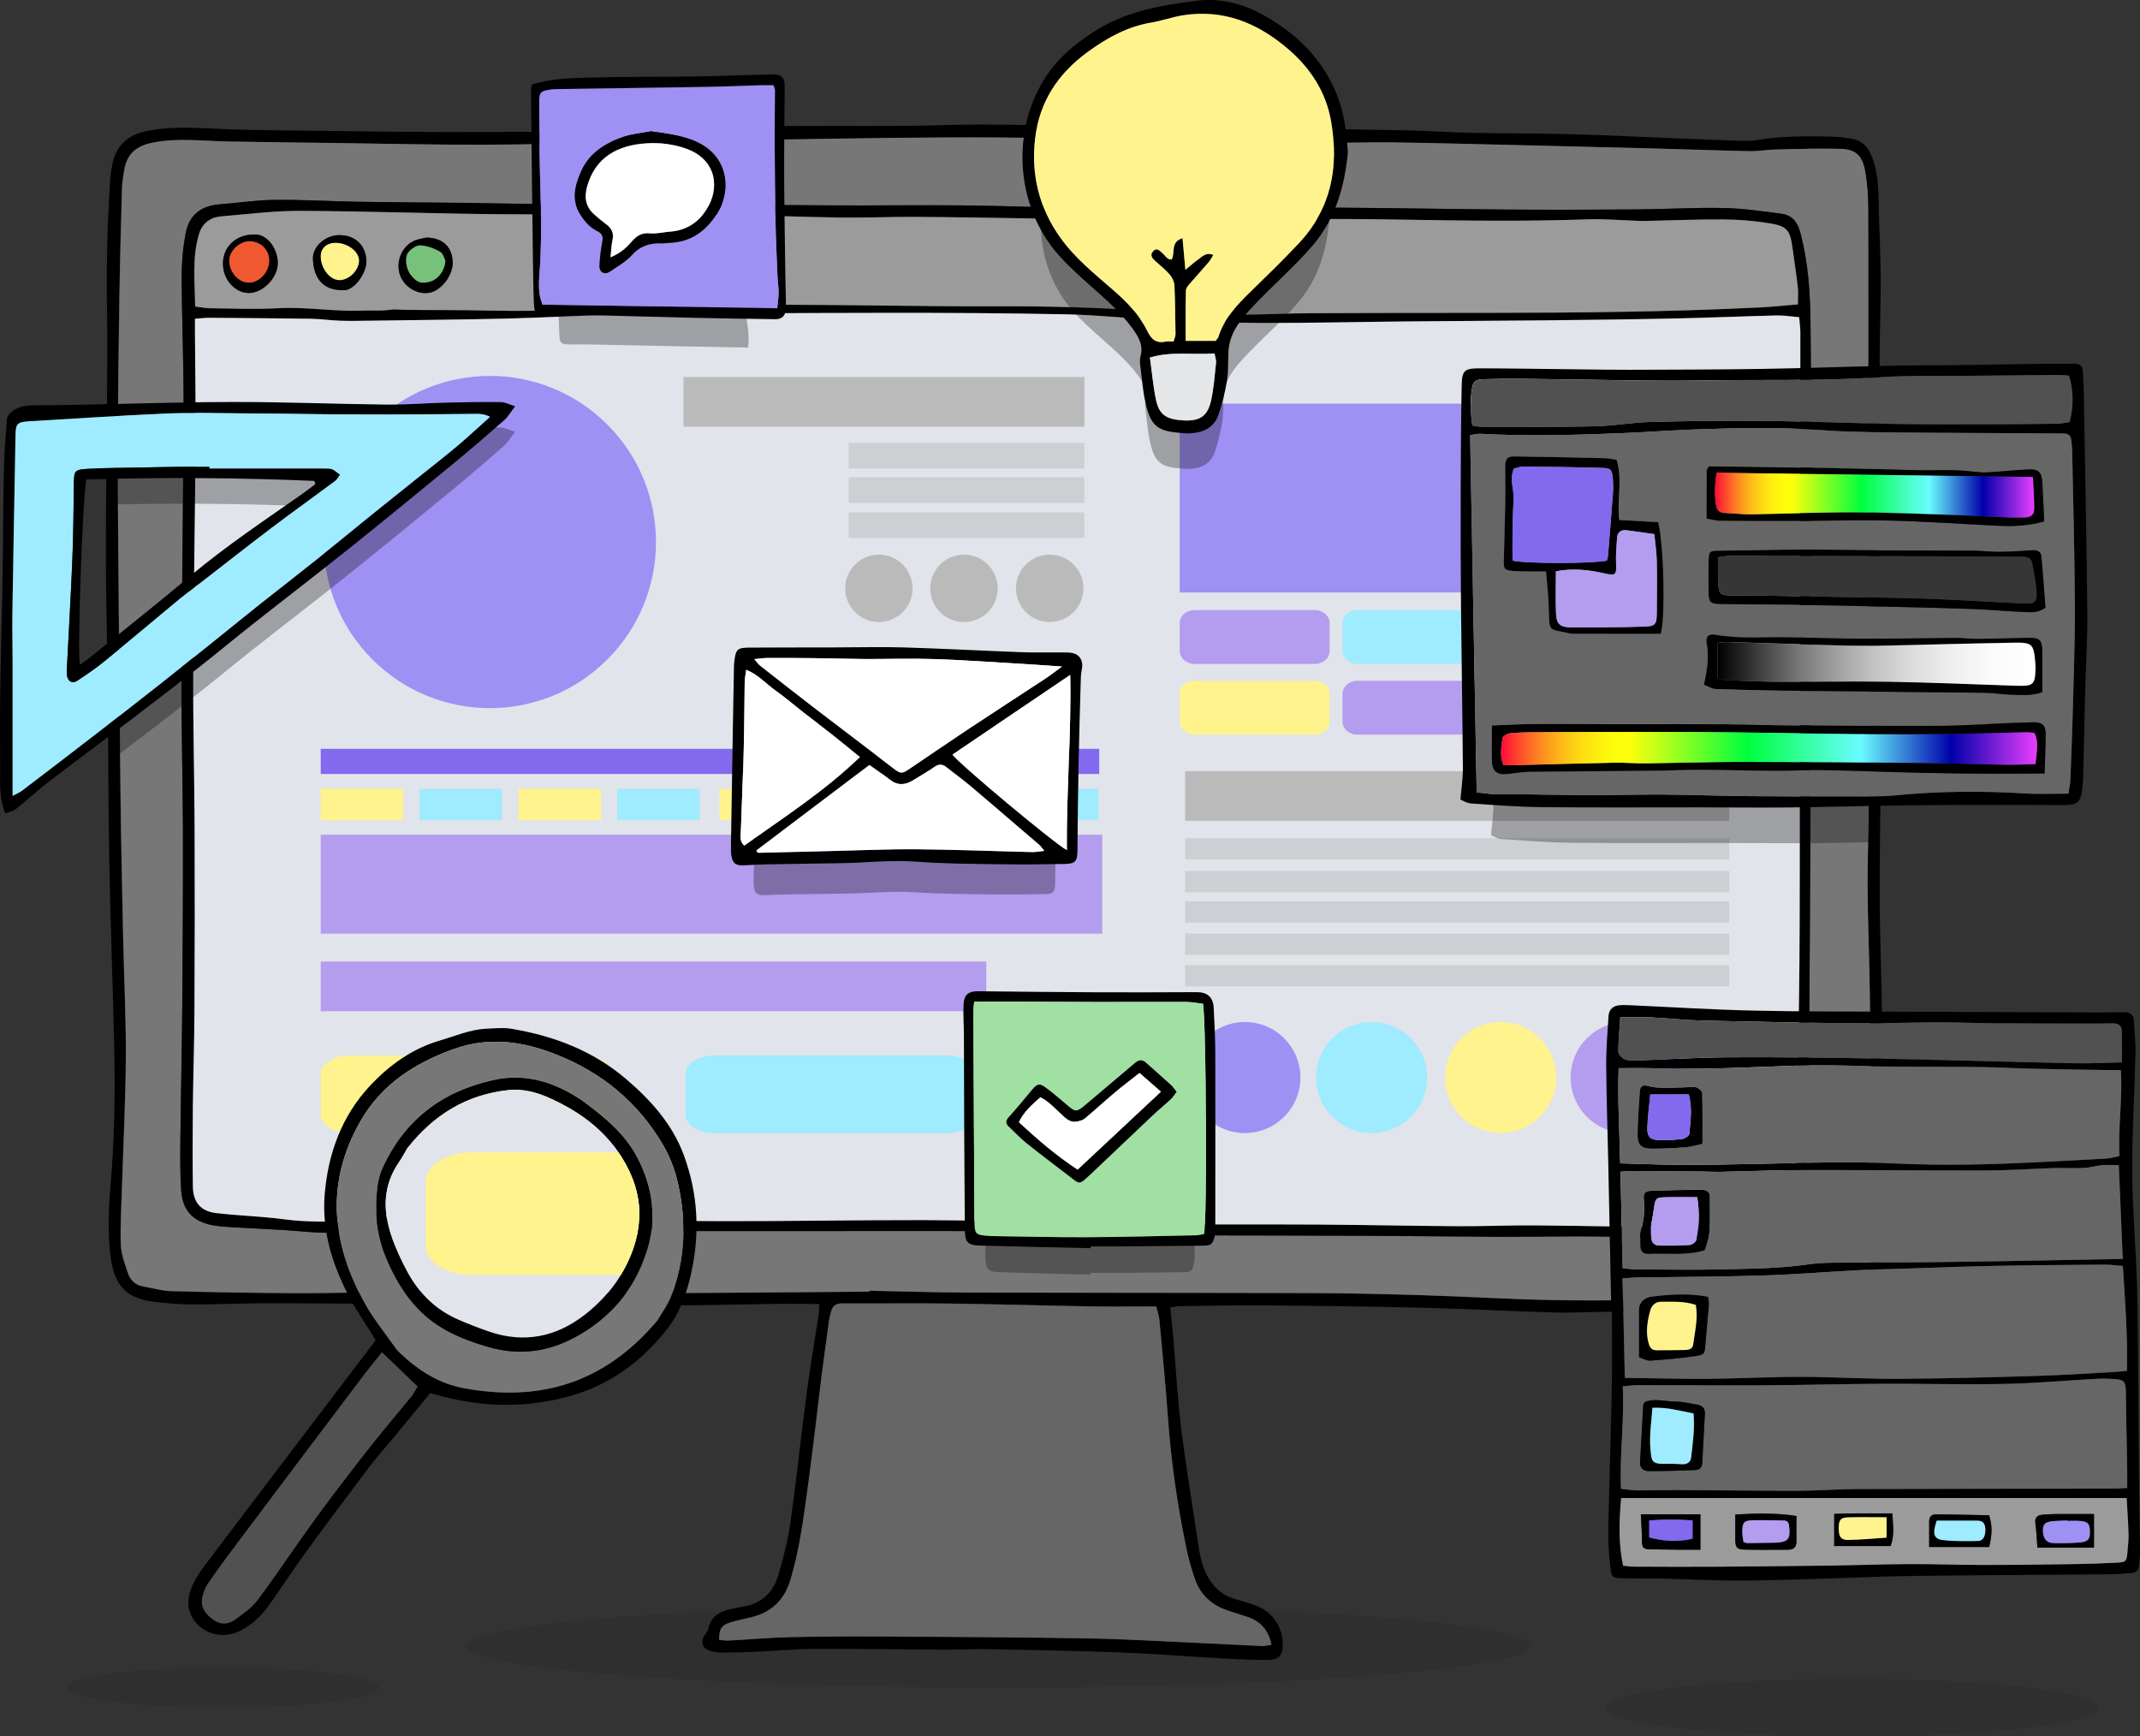 <?xml version="1.0" encoding="UTF-8"?>
<svg id="Layer_2" data-name="Layer 2" xmlns="http://www.w3.org/2000/svg" xmlns:xlink="http://www.w3.org/1999/xlink" viewBox="0 0 419.87 340.68">
  <rect x="0" y="0" width="419.87" height="340.68" fill="#333333" stroke="none"/>
  <defs>
    <style>
      .cls-1 {
        fill: #78c17c;
      }

      .cls-1, .cls-2, .cls-3, .cls-4, .cls-5, .cls-6, .cls-7, .cls-8, .cls-9, .cls-10, .cls-11, .cls-12, .cls-13, .cls-14, .cls-15, .cls-16, .cls-17, .cls-18, .cls-19, .cls-20, .cls-21, .cls-22, .cls-23 {
        fill-rule: evenodd;
      }

      .cls-2 {
        opacity: .3;
      }

      .cls-3 {
        fill: #fff;
      }

      .cls-4, .cls-24 {
        fill: #9f90f4;
      }

      .cls-5, .cls-25 {
        fill: #fff38e;
      }

      .cls-6, .cls-26 {
        fill: #9febff;
      }

      .cls-27, .cls-7, .cls-28 {
        fill: #bababa;
      }

      .cls-29, .cls-18 {
        opacity: .2;
      }

      .cls-8 {
        fill: url(#linear-gradient-2);
      }

      .cls-9 {
        fill: #f0582f;
      }

      .cls-10 {
        fill: url(#linear-gradient);
      }

      .cls-11 {
        fill: #e6e7e8;
      }

      .cls-12 {
        fill: #e1e4ea;
      }

      .cls-30, .cls-20 {
        fill: #8269ed;
      }

      .cls-31 {
        opacity: .4;
      }

      .cls-13 {
        fill: #666;
      }

      .cls-14, .cls-32 {
        fill: #b49cee;
      }

      .cls-15 {
        fill: #9b9b9b;
      }

      .cls-33 {
        clip-path: url(#clippath);
      }

      .cls-34 {
        clip-rule: evenodd;
        fill: none;
      }

      .cls-16 {
        fill: #a0e0a2;
      }

      .cls-28 {
        opacity: .5;
      }

      .cls-17 {
        fill: #777;
      }

      .cls-19 {
        fill: #515151;
      }

      .cls-21 {
        fill: #363636;
      }

      .cls-22 {
        fill: url(#linear-gradient-3);
      }
    </style>
    <clipPath id="clippath">
      <path class="cls-34" d="m79.94,225.25c5.26-6.65,11.68-10.47,19.72-11.37,2.69-.3,5.35.33,7.73,1.37,6.91,3,12.7,7.48,16.03,14.44,2.61,5.44,2.66,10.96.29,16.69-1.98,4.78-5.08,8.52-9,11.58-5.58,4.34-11.9,5.65-18.74,3.29-2.04-.7-4.05-1.48-6.03-2.34-4.42-1.91-7.7-5.13-9.97-9.31-1.29-2.38-2.45-4.88-3.29-7.44-1.58-4.83-1.48-9.59,1.5-13.99.72-1.05,1.32-2.18,1.75-2.91Z"/>
    </clipPath>
    <linearGradient id="linear-gradient" x1="294.5" y1="146.87" x2="399.7" y2="146.87" gradientUnits="userSpaceOnUse">
      <stop offset="0" stop-color="#ff003b"/>
      <stop offset="0" stop-color="#fe0a38"/>
      <stop offset=".03" stop-color="#fe432e"/>
      <stop offset=".06" stop-color="#fe7525"/>
      <stop offset=".09" stop-color="#fd9f1d"/>
      <stop offset=".12" stop-color="#fdc217"/>
      <stop offset=".15" stop-color="#fddc12"/>
      <stop offset=".18" stop-color="#fdef0e"/>
      <stop offset=".21" stop-color="#fdfb0c"/>
      <stop offset=".24" stop-color="#fdff0c"/>
      <stop offset=".46" stop-color="#00ff3f"/>
      <stop offset=".67" stop-color="#6afcff"/>
      <stop offset=".84" stop-color="#0000a9"/>
      <stop offset="1" stop-color="#e93eff"/>
    </linearGradient>
    <linearGradient id="linear-gradient-2" x1="337.01" y1="130.26" x2="399.36" y2="130.26" gradientUnits="userSpaceOnUse">
      <stop offset="0" stop-color="#000"/>
      <stop offset=".02" stop-color="#0a0a0a"/>
      <stop offset=".14" stop-color="#434343"/>
      <stop offset=".25" stop-color="#757575"/>
      <stop offset=".37" stop-color="#9f9f9f"/>
      <stop offset=".49" stop-color="#c2c2c2"/>
      <stop offset=".61" stop-color="#dcdcdc"/>
      <stop offset=".74" stop-color="#efefef"/>
      <stop offset=".87" stop-color="#fbfbfb"/>
      <stop offset="1" stop-color="#fff"/>
    </linearGradient>
    <linearGradient id="linear-gradient-3" x1="336.48" y1="97.15" x2="399.12" y2="97.15" xlink:href="#linear-gradient"/>
  </defs>
  <g id="OBJECTS">
    <g id="_1" data-name="1">
      <g>
        <g class="cls-31">
          <ellipse class="cls-29" cx="195.74" cy="322.96" rx="104.39" ry="8.13"/>
          <path class="cls-18" d="m411.76,335.03c0,3.12-21.64,5.66-48.33,5.66s-48.33-2.53-48.33-5.66,21.64-5.66,48.33-5.66,48.33,2.53,48.33,5.66Z"/>
          <path class="cls-18" d="m74.39,331.09c0,2.18-13.72,3.94-30.64,3.94s-30.65-1.76-30.65-3.94,13.72-3.94,30.65-3.94,30.64,1.76,30.64,3.94Z"/>
        </g>
        <g>
          <path class="cls-23" d="m229.61,256.56c.22,2.22.44,4.2.61,6.18.5,5.81.81,11.65,1.52,17.44.9,7.29,2.12,14.54,3.21,21.8.39,2.61.73,5.22,2.12,7.56,1.19,2.02,2.8,3.45,5.05,4.13,1.45.44,2.93.82,4.34,1.36,3.47,1.32,5.53,4.69,5.19,8.33-.14,1.5-.91,2.29-2.79,2.31-2.87.03-5.75-.11-8.63-.27-6.86-.38-13.72-.93-20.58-1.2-8.47-.33-16.94-.47-25.41-.63-3.11-.06-6.23.11-9.35.09-8.38-.04-16.75-.19-25.13-.15-3.75.02-7.5.39-11.25.55-2.31.11-4.63.18-6.95.17-.86,0-1.76-.14-2.55-.45-1.2-.47-1.51-1.6-.9-2.75.26-.49.75-.91.85-1.42.5-2.54,2.33-3.47,4.58-3.95.63-.13,1.25-.29,1.88-.38,3.85-.5,6.28-2.74,7.32-6.35.95-3.3,1.84-6.65,2.32-10.03,1.2-8.54,2.1-17.13,3.23-25.68.67-5.07,1.55-10.1,2.32-15.16.09-.62.09-1.25.15-2.21-2.9-.01-5.65-.07-8.4-.03-6.63.09-13.26.25-19.89.32-3.2.04-6.4-.02-9.59-.08-6.94-.13-13.88-.39-20.83-.43-8.86-.04-17.73.13-26.59.14-7.99.02-15.97-.09-23.96-.07-4.63.01-9.26.26-13.89.23-2.63-.01-5.27-.23-7.87-.59-5.51-.76-7.51-3.81-8.12-9.38-.48-4.41-.32-8.95.07-13.39.81-9.25.92-18.51.71-27.78-.27-11.98-.74-23.96-.96-35.94-.21-11.35-.18-22.71-.3-34.06-.08-7.91-.32-15.83-.36-23.74-.04-7.43.08-14.86.12-22.29.05-9.52.26-19.03.09-28.55-.14-8.32.11-16.62.62-24.92.07-1.11.26-2.23.5-3.32.79-3.56,3.12-5.56,6.71-6.27,5.49-1.08,10.97-.51,16.47-.32,5.43.19,10.86.21,16.29.27,8.39.1,16.78.24,25.17.25,10.47,0,20.95,0,31.42-.19,10.07-.18,20.13-.73,30.19-.91,9.91-.17,19.83-.05,29.74-.11,4.72-.03,9.43-.26,14.15-.25,7.43.02,14.86.19,22.29.28,7.83.09,15.67.12,23.51.23,12.63.18,25.25.38,37.88.63,4.31.08,8.62.39,12.93.48,6.47.14,12.93.09,19.4.27,7.03.19,14.05.56,21.08.84,4.14.17,8.28.33,12.42.45,1.04.03,2.09,0,3.11-.16,4.92-.8,9.87-.79,14.83-.63,1.19.04,2.39.17,3.57.37,2.08.36,3.25,1.62,4.03,3.62,1.1,2.84,1.24,5.73,1.29,8.7.08,4.95.38,9.91.41,14.86.03,5.19-.21,10.38-.21,15.57,0,5.82.15,11.65.17,17.47.04,11.75.04,23.5.07,35.25.01,6.07.12,12.15.08,18.22-.07,11.11-.29,22.23-.32,33.34-.02,6.39.22,12.78.35,19.18.23,11.91.48,23.82.68,35.73.08,4.95.15,9.91.03,14.86-.05,2.14-.45,4.29-.9,6.39-.58,2.72-2.29,4.38-5,5.25-3.94,1.27-7.98,1.64-12.05,1.67-12.39.08-24.78.04-37.17.07-3.28,0-6.56.23-9.83.13-8.38-.25-16.76-.72-25.14-.92-10.62-.26-21.25-.39-31.88-.48-5.59-.05-11.18.1-16.77.17-.38,0-.76.12-1.51.25Zm-59.07-3.15s0-.1,0-.15c6.47.12,12.95.34,19.42.36,22.39.06,44.77.03,67.16.1,7.35.02,14.71.2,22.06.42,8.46.26,16.92.79,25.38.95,8.37.16,16.74.02,25.1-.04,7.67-.05,15.35-.03,23.02-.3,3.33-.12,6.64-.79,9.93-1.39,2.52-.46,3.9-2.33,4.09-4.73.41-5.09.78-10.2.79-15.31.02-7.75-.3-15.49-.45-23.24-.11-5.75-.14-11.49-.24-17.24-.12-6.39-.37-12.78-.41-19.17-.03-5.35.23-10.71.24-16.06.04-21.35.04-42.69.03-64.04,0-7.19-.1-14.38-.12-21.57-.02-10.39.03-20.78-.03-31.16-.01-2.46-.17-4.96-.62-7.38-.56-3.02-1.9-4.17-4.94-4.24-4.15-.11-8.31.03-12.46.13-1.76.04-3.51.36-5.26.33-5.91-.11-11.82-.35-17.74-.5-8.31-.22-16.62-.43-24.94-.62-9.1-.21-18.21-.46-27.31-.6-4.79-.07-9.58.14-14.36.06-7.99-.15-15.98-.47-23.96-.65-3.91-.09-7.83,0-11.75-.04-12.04-.12-24.08-.39-36.11-.35-14.61.05-29.23.36-43.84.58-7.18.11-14.36.24-21.54.37-8.86.17-17.71.47-26.57.49-9.59.02-19.18-.21-28.77-.33-7.19-.09-14.38-.18-21.58-.3-4.94-.08-9.87-.77-14.82.22-3.17.63-5,2.12-5.57,5.28-.23,1.26-.43,2.53-.46,3.8-.2,6.94-.39,13.88-.5,20.82-.15,9.91-.29,19.82-.32,29.73-.03,8.87.08,17.73.15,26.6.11,13.91.21,27.82.38,41.72.11,9.26.32,18.52.51,27.78.17,7.91.59,15.82.54,23.72-.05,8.62-.51,17.25-.77,25.87-.11,3.66-.35,7.33-.21,10.98.08,1.86.8,3.72,1.4,5.52.45,1.35,1.44,2.3,2.92,2.57,1.88.34,3.75.88,5.64.94,8.29.22,16.59.37,24.88.4,6.23.02,12.46-.17,18.7-.26,6.72-.09,13.43-.28,20.15-.22,8.79.07,17.58.47,26.37.47,15.59,0,31.17-.19,46.76-.29Zm78.93,69.3c-.54-2.91-2.17-4.67-4.83-5.54-1.29-.42-2.59-.82-3.87-1.26-2.96-1.01-5.15-2.94-6.23-5.88-.79-2.16-1.39-4.4-1.85-6.66-1.73-8.38-2.94-16.84-3.55-25.38-.46-6.37-1.08-12.73-1.67-19.09-.08-.85-.39-1.68-.61-2.6-4.36,0-8.58.06-12.8-.01-9.34-.16-18.67-.44-28.01-.56-6.95-.09-13.9.02-20.85-.02-1.15,0-1.83.42-2.12,1.5-.17.61-.33,1.23-.42,1.86-.52,3.8-1.05,7.59-1.53,11.4-.84,6.74-1.57,13.49-2.5,20.22-.88,6.4-1.64,12.83-3.49,19.07-1.18,4-3.6,6.46-7.58,7.48-1.47.38-2.97.64-4.4,1.1-1.66.54-2.05,1.26-2.06,3.38.61.05,1.23.17,1.84.13,4.14-.22,8.27-.59,12.41-.68,6.47-.14,12.95-.14,19.42-.11,12.94.08,25.89.14,38.83.37,7.26.13,14.52.57,21.79.9,4.07.18,8.13.41,12.19.59.61.03,1.23-.15,1.89-.24Z"/>
          <path class="cls-17" d="m170.54,253.41c-15.59.11-31.17.3-46.76.29-8.79,0-17.58-.41-26.37-.47-6.72-.05-13.43.13-20.15.22-6.23.08-12.46.28-18.7.26-8.29-.03-16.59-.18-24.88-.4-1.89-.05-3.77-.59-5.64-.94-1.48-.27-2.47-1.22-2.92-2.57-.6-1.8-1.32-3.66-1.4-5.52-.15-3.65.09-7.32.21-10.98.26-8.62.72-17.25.77-25.87.04-7.91-.37-15.82-.54-23.72-.2-9.26-.4-18.52-.51-27.78-.17-13.91-.27-27.82-.38-41.72-.07-8.87-.18-17.73-.15-26.6.03-9.91.17-19.82.32-29.73.11-6.94.3-13.88.5-20.82.04-1.27.24-2.55.46-3.8.57-3.16,2.4-4.65,5.57-5.28,4.95-.99,9.88-.3,14.82-.22,7.19.12,14.38.21,21.58.3,9.59.13,19.18.36,28.77.33,8.86-.02,17.72-.32,26.57-.49,7.18-.13,14.36-.27,21.54-.37,14.61-.21,29.23-.52,43.84-.58,12.04-.04,24.07.23,36.11.35,3.91.04,7.83-.05,11.75.04,7.99.18,15.97.51,23.96.65,4.79.09,9.58-.13,14.36-.06,9.1.14,18.21.38,27.31.6,8.31.2,16.62.4,24.94.62,5.91.16,11.82.39,17.74.5,1.75.03,3.51-.29,5.26-.33,4.15-.09,8.31-.23,12.46-.13,3.03.08,4.37,1.22,4.94,4.24.45,2.42.61,4.92.62,7.38.06,10.39,0,20.78.03,31.16.01,7.19.12,14.38.12,21.57,0,21.35,0,42.69-.03,64.04,0,5.35-.27,10.71-.24,16.06.04,6.39.29,12.78.41,19.17.11,5.75.14,11.5.24,17.24.14,7.75.46,15.49.45,23.24-.01,5.1-.38,10.21-.79,15.31-.19,2.41-1.57,4.27-4.09,4.73-3.29.6-6.61,1.28-9.93,1.39-7.67.27-15.34.25-23.02.3-8.37.05-16.74.19-25.1.04-8.46-.16-16.92-.69-25.38-.95-7.35-.23-14.71-.4-22.06-.42-22.39-.07-44.78-.04-67.16-.1-6.47-.02-12.95-.23-19.42-.36,0,.05,0,.1,0,.15Zm-44.3-12.08v.2h34.25c11.09,0,22.17-.04,33.26.02,4.55.03,9.12.15,13.66.43,7.5.46,15,.38,22.51.39,13.03.02,26.05.04,39.08.09,8.31.03,16.63.16,24.94.19,8.47.03,16.95-.23,25.42.07,8.55.3,17.08.62,25.61-.18,1.54-.15,3.25-.42,4.5-1.23,3.14-2.01,4.66-5,4.73-8.84.14-7.89.59-15.78.68-23.67.2-16.39.26-32.77.34-49.16.04-8.4-.03-16.79-.02-25.19,0-3.83.11-7.67.12-11.5,0-2.31-.11-4.62-.09-6.93.04-3.67.22-7.34.21-11.01-.03-13.83-.07-27.65-.21-41.48-.06-6.07-.43-12.12-2.04-18.04-.56-2.06-1.69-3.3-3.67-3.56-3.79-.5-7.59-1.05-11.4-1.12-5.74-.11-11.49.24-17.24.28-8.47.06-16.94.08-25.41.02-11.19-.08-22.37-.31-33.56-.37-8.71-.05-17.42.08-26.13.1-6.95.02-13.9.09-20.84,0-8.71-.11-17.41-.45-26.12-.54-8.22-.09-16.45.04-24.67,0-13.02-.06-26.05-.19-39.07-.26-6.94-.04-13.89,0-20.83-.04-4.39-.03-8.78-.15-13.17-.2-6.88-.08-13.75-.09-20.63-.21-5.51-.09-11.01-.43-16.52-.38-3.58.03-7.15.59-10.73.87-3.78.29-6.09,2.06-6.79,5.83-.52,2.81-.77,5.71-.76,8.57.03,8.39.4,16.79.38,25.18-.06,17.99-.34,35.98-.41,53.97-.04,9.67.25,19.34.28,29.02.03,11.11-.03,22.22-.12,33.33-.08,9.43-.29,18.85-.39,28.28-.03,3.12-.04,6.24.17,9.34.26,3.91,2.34,6.09,6.2,6.79,1.33.24,2.69.32,4.04.4,3.26.2,6.52.34,9.79.53,2.87.17,5.73.55,8.59.53,4.87-.04,9.75-.47,14.62-.49,15.82-.07,31.63-.03,47.45-.03Z"/>
          <path class="cls-13" d="m249.47,322.71c-.66.09-1.28.27-1.89.24-4.07-.17-8.13-.41-12.19-.59-7.26-.32-14.52-.77-21.79-.9-12.94-.23-25.89-.29-38.83-.37-6.47-.04-12.95-.03-19.42.11-4.14.09-8.27.46-12.41.68-.61.03-1.24-.09-1.84-.13,0-2.12.4-2.84,2.06-3.38,1.44-.46,2.94-.73,4.4-1.1,3.98-1.02,6.4-3.48,7.58-7.48,1.85-6.25,2.6-12.67,3.49-19.07.93-6.73,1.65-13.48,2.5-20.22.48-3.8,1-7.6,1.53-11.4.09-.63.25-1.25.42-1.86.29-1.07.96-1.5,2.12-1.5,6.95.03,13.9-.07,20.85.02,9.34.12,18.67.4,28.01.56,4.22.07,8.44.01,12.8.01.22.92.54,1.75.61,2.6.59,6.36,1.22,12.72,1.67,19.09.61,8.55,1.82,17,3.55,25.38.46,2.25,1.06,4.5,1.85,6.66,1.08,2.93,3.27,4.87,6.23,5.88,1.29.44,2.58.84,3.87,1.26,2.65.86,4.28,2.62,4.83,5.54Z"/>
          <path class="cls-23" d="m126.24,241.33c-15.82,0-31.64-.04-47.45.03-4.87.02-9.74.45-14.62.49-2.86.03-5.73-.36-8.59-.53-3.26-.19-6.53-.33-9.79-.53-1.35-.08-2.72-.16-4.04-.4-3.86-.7-5.94-2.89-6.2-6.79-.21-3.1-.2-6.23-.17-9.34.1-9.43.31-18.85.39-28.28.09-11.11.15-22.22.12-33.33-.03-9.67-.32-19.35-.28-29.02.07-17.99.35-35.98.41-53.97.03-8.39-.34-16.78-.38-25.18-.01-2.86.24-5.76.76-8.57.69-3.77,3-5.54,6.79-5.83,3.58-.28,7.15-.83,10.73-.87,5.5-.05,11.01.29,16.52.38,6.87.11,13.75.13,20.63.21,4.39.05,8.78.18,13.17.2,6.94.04,13.88,0,20.83.04,13.02.07,26.05.2,39.07.26,8.22.04,16.45-.09,24.67,0,8.71.1,17.41.43,26.12.54,6.95.09,13.89.02,20.84,0,8.71-.03,17.42-.15,26.13-.1,11.19.06,22.37.29,33.56.37,8.47.06,16.94.05,25.41-.02,5.75-.04,11.5-.39,17.24-.28,3.81.07,7.62.63,11.4,1.12,1.99.26,3.11,1.5,3.67,3.56,1.61,5.92,1.98,11.97,2.04,18.04.15,13.83.18,27.65.21,41.48,0,3.67-.17,7.34-.21,11.01-.02,2.31.1,4.62.09,6.93-.01,3.83-.12,7.67-.12,11.5-.01,8.4.06,16.79.02,25.19-.08,16.39-.14,32.77-.34,49.16-.09,7.89-.55,15.78-.68,23.67-.07,3.84-1.59,6.84-4.73,8.84-1.26.8-2.97,1.08-4.5,1.23-8.53.8-17.06.48-25.61.18-8.46-.3-16.94-.04-25.42-.07-8.31-.03-16.63-.16-24.94-.19-13.03-.05-26.05-.07-39.08-.09-7.5-.01-15.01.07-22.51-.39-4.55-.28-9.11-.41-13.66-.43-11.09-.06-22.17-.02-33.26-.02h-34.25v-.2ZM38.26,62.54c0,1.23,0,2.18,0,3.13.04,7.12.17,14.23.12,21.35-.11,15.04-.4,30.07-.46,45.1-.04,10.15.23,20.31.27,30.47.05,11.91.03,23.83-.03,35.74-.03,6.22-.24,12.43-.31,18.65-.05,5.26-.08,10.53,0,15.79.04,3.18,1.61,4.87,4.5,5.22,4.5.54,9.03.64,13.55,1.25,4.72.64,9.57.41,14.37.37,3.43-.02,6.86-.49,10.29-.52,9.99-.08,19.99-.1,29.98,0,10.15.09,20.29.47,30.44.5,13.43.04,26.86-.23,40.29-.21,9.11.02,18.22.32,27.34.49,6.63.12,13.26.3,19.88.34,10.05.06,20.1-.01,30.16.05,9.19.06,18.38.26,27.57.32,5.02.03,10.05-.21,15.07-.16,9.59.1,19.18.21,28.76.56,5.22.19,10.37-.32,15.56-.58,2.3-.12,3.74-1.29,4.75-3.11.61-1.1,1.09-2.33,1.34-3.56.34-1.72.5-3.49.56-5.24.21-5.99.4-11.99.5-17.98.16-9.59.3-19.17.34-28.76.05-15.91,0-31.81.02-47.72,0-8.79.07-17.58.08-26.37.03-14.15.04-28.3.04-42.45,0-.93-.15-1.87-.24-2.98-1.61-.13-3.03-.37-4.45-.34-6.63.16-13.25.45-19.88.59-8.47.18-16.94.28-25.41.37-9.03.1-18.07.12-27.1.21-9.59.09-19.19.33-28.78.3-6.63-.02-13.26-.29-19.89-.6-6.06-.28-12.12-.96-18.18-1.09-12.07-.24-24.14-.31-36.21-.29-16.71.02-33.42.12-50.12.32-7.83.1-15.65.61-23.48.8-9.02.22-18.05.29-27.08.42-1.91.03-3.83.06-5.74,0-1.91-.07-3.82-.35-5.73-.38-6.63-.1-13.27-.14-19.9-.19-.78,0-1.57.1-2.78.19Zm.02-2.39c1.23.15,2.02.32,2.8.33,4.46.04,8.94.26,13.38,0,5.59-.32,11.11.71,16.69.46,1.8-.08,3.62.11,5.44-.17.85-.13,1.75,0,2.63.02,1.28.02,2.55.04,3.83.04,2.87.02,5.75.02,8.62.04,4.15.04,8.29.18,12.43.11,3.99-.07,7.97-.43,11.96-.56,4.15-.14,8.31-.18,12.47-.25,8.63-.14,17.27-.39,25.9-.37,13.43.02,26.86.35,40.29.3,10.64-.04,21.25.2,31.86,1.03,5.33.42,10.7.55,16.05.6,4.79.05,9.58-.25,14.36-.27,11.59-.06,23.17-.06,34.76-.07,17.83-.01,35.66-.18,53.47-1.06,2.45-.12,4.9-.39,7.51-.6,0-1.28.1-2.38-.02-3.45-.29-2.54-.68-5.07-1.03-7.6-.48-3.51-1.02-4.29-4.49-4.86-2.98-.49-6.03-.74-9.05-.76-5.27-.03-10.54.2-15.81.31-.48,0-.96-.04-1.44-.06-3.11-.1-6.23-.38-9.34-.27-12.31.43-24.61.26-36.92.05-10.47-.19-20.95-.11-31.42-.08-4.71.01-9.42.3-14.13.27-8.55-.06-17.1-.27-25.65-.4-7.91-.12-15.82-.27-23.73-.32-4.95-.03-9.91.2-14.86.13-8.39-.12-16.77-.49-25.16-.56-14.07-.11-28.14.03-42.21-.1-12.85-.12-25.7-.6-38.56-.65-5.17-.02-10.34.64-15.5,1.08-2.16.18-3.73,1.3-4.39,3.5-1.38,4.62-.79,9.31-.75,14.2Z"/>
          <path class="cls-12" d="m38.26,62.54c1.22-.09,2-.19,2.78-.19,6.63.05,13.27.09,19.9.19,1.91.03,3.82.31,5.73.38,1.91.07,3.83.03,5.74,0,9.03-.13,18.05-.2,27.08-.42,7.83-.19,15.65-.7,23.48-.8,16.71-.21,33.41-.3,50.12-.32,12.07-.02,24.14.05,36.21.29,6.06.12,12.12.81,18.18,1.09,6.62.3,13.26.58,19.89.6,9.59.03,19.19-.21,28.78-.3,9.03-.09,18.07-.12,27.1-.21,8.47-.09,16.94-.19,25.41-.37,6.63-.14,13.25-.43,19.88-.59,1.42-.03,2.84.21,4.45.34.09,1.1.24,2.04.24,2.98,0,14.15-.02,28.3-.04,42.45-.02,8.79-.07,17.58-.08,26.37-.01,15.91.04,31.81-.02,47.72-.03,9.59-.18,19.17-.34,28.76-.1,6-.29,11.99-.5,17.98-.06,1.75-.22,3.52-.56,5.24-.24,1.23-.73,2.46-1.34,3.56-1.01,1.82-2.45,3-4.75,3.11-5.18.26-10.34.77-15.56.58-9.58-.34-19.17-.45-28.76-.56-5.02-.05-10.05.19-15.07.16-9.19-.06-18.38-.26-27.57-.32-10.05-.06-20.1.01-30.16-.05-6.63-.04-13.26-.21-19.88-.34-9.11-.17-18.23-.47-27.34-.49-13.43-.02-26.86.24-40.29.21-10.15-.03-20.29-.41-30.44-.5-9.99-.09-19.99-.07-29.98,0-3.43.03-6.86.5-10.29.52-4.79.03-9.65.26-14.37-.37-4.51-.61-9.04-.71-13.55-1.25-2.9-.35-4.46-2.05-4.5-5.22-.07-5.26-.05-10.53,0-15.79.07-6.22.28-12.43.31-18.65.06-11.91.08-23.83.03-35.74-.04-10.16-.32-20.31-.27-30.47.06-15.04.35-30.07.46-45.1.05-7.12-.08-14.23-.12-21.35,0-.95,0-1.89,0-3.13Z"/>
          <path class="cls-15" d="m38.29,60.15c-.05-4.89-.63-9.57.75-14.2.66-2.19,2.22-3.32,4.39-3.5,5.16-.44,10.33-1.1,15.5-1.08,12.85.05,25.7.53,38.56.65,14.07.13,28.14,0,42.21.1,8.39.06,16.77.44,25.16.56,4.95.07,9.91-.16,14.86-.13,7.91.05,15.82.2,23.73.32,8.55.13,17.1.34,25.65.4,4.71.03,9.42-.25,14.13-.27,10.47-.03,20.95-.11,31.42.08,12.31.22,24.61.39,36.92-.05,3.11-.11,6.23.17,9.34.27.48.02.96.07,1.44.06,5.27-.11,10.54-.34,15.81-.31,3.02.02,6.07.27,9.05.76,3.47.57,4.01,1.35,4.49,4.86.34,2.53.74,5.06,1.03,7.6.12,1.08.02,2.18.02,3.45-2.61.21-5.05.48-7.51.6-17.81.88-35.64,1.04-53.47,1.06-11.59,0-23.17,0-34.76.07-4.79.02-9.58.32-14.36.27-5.35-.06-10.71-.19-16.05-.6-10.61-.83-21.22-1.07-31.86-1.03-13.43.05-26.86-.28-40.29-.3-8.63-.01-17.27.23-25.9.37-4.16.07-8.31.11-12.47.25-3.99.14-7.97.49-11.96.56-4.14.08-8.29-.07-12.43-.11-2.87-.03-5.75-.03-8.62-.04-1.28,0-2.55-.03-3.83-.04-.88-.01-1.78-.15-2.63-.02-1.82.29-3.64.09-5.44.17-5.58.25-11.1-.78-16.69-.46-4.45.25-8.92.04-13.38,0-.78,0-1.57-.18-2.8-.33Zm5.46-8.62c-.09,3.14,2.2,5.87,5,5.95,2.7.08,5.82-2.95,5.75-5.97-.06-2.74-1.99-5.4-4.26-5.5-3.66-.17-6.39,2.16-6.49,5.52Zm39.99-4.92c-.45.1-1.32.22-2.14.51-2.64.91-4.09,4.16-3.1,6.89.92,2.55,3.9,4.1,6.3,3.28,2.13-.73,4.06-3.49,4.02-5.75-.06-2.97-1.82-4.83-5.08-4.92Zm-16.75,10.3c2.36.5,4.9-3.31,4.89-5.55,0-3.13-2.12-5.24-5.33-5.22-2.71.01-5.24,2.22-5.15,4.67.14,3.85,2.04,6.07,5.59,6.11Z"/>
          <path class="cls-23" d="m43.75,51.54c.1-3.37,2.83-5.69,6.49-5.52,2.27.1,4.19,2.76,4.26,5.5.07,3.02-3.04,6.05-5.75,5.97-2.79-.08-5.09-2.81-5-5.95Zm9.07-.52c-.03-2.08-1.8-3.73-3.94-3.68-1.96.04-3.91,1.95-3.9,3.82.02,2.32,1.89,4.36,3.95,4.3,2.06-.06,3.92-2.18,3.89-4.43Z"/>
          <path class="cls-23" d="m83.74,46.61c3.26.09,5.02,1.95,5.08,4.92.04,2.26-1.89,5.02-4.02,5.75-2.4.82-5.38-.73-6.3-3.28-.98-2.72.46-5.98,3.1-6.89.82-.28,1.7-.4,2.14-.51Zm3.64,4.54c-.21-.37-.44-1.42-1.07-1.78-1.15-.65-2.52-1.14-3.83-1.22-.77-.05-1.8.66-2.35,1.33-.84,1.03-.46,3.32.47,4.48,1.23,1.53,2.16,1.82,3.97,1.22,1.43-.48,2.73-2.12,2.8-4.03Z"/>
          <path class="cls-23" d="m66.99,56.91c-3.55-.04-5.45-2.26-5.59-6.11-.09-2.45,2.45-4.65,5.15-4.67,3.21-.02,5.32,2.09,5.33,5.22,0,2.25-2.54,6.05-4.89,5.55Zm3.45-5.78c0-1.83-2.32-3.55-4.73-3.48-1.67.04-2.8,1.11-2.78,2.64.02,2.38,1.79,4.65,3.64,4.67,1.89.02,3.86-1.93,3.87-3.82Z"/>
          <path class="cls-9" d="m52.82,51.02c.04,2.25-1.83,4.37-3.89,4.43-2.06.06-3.93-1.98-3.95-4.3-.01-1.86,1.93-3.77,3.9-3.82,2.14-.05,3.91,1.61,3.94,3.68Z"/>
          <path class="cls-1" d="m87.38,51.15c-.08,1.91-1.37,3.56-2.8,4.03-1.81.6-2.74.32-3.97-1.22-.93-1.16-1.31-3.45-.47-4.48.55-.67,1.58-1.38,2.35-1.33,1.31.08,2.68.56,3.83,1.22.63.35.86,1.41,1.07,1.78Z"/>
          <path class="cls-5" d="m70.44,51.14c0,1.89-1.98,3.84-3.87,3.82-1.85-.02-3.62-2.28-3.64-4.67-.01-1.53,1.11-2.6,2.78-2.64,2.41-.06,4.73,1.65,4.73,3.48Z"/>
          <circle class="cls-24" cx="96.11" cy="106.34" r="32.59" transform="translate(-47.04 99.11) rotate(-45)"/>
          <path class="cls-4" d="m255.14,211.41c0,6.01-4.87,10.89-10.89,10.89s-10.89-4.88-10.89-10.89,4.88-10.89,10.89-10.89,10.89,4.88,10.89,10.89Z"/>
          <path class="cls-7" d="m179.05,115.43c0,3.65-2.96,6.61-6.61,6.61s-6.61-2.96-6.61-6.61,2.96-6.61,6.61-6.61,6.61,2.96,6.61,6.61Z"/>
          <path class="cls-7" d="m195.75,115.43c0,3.65-2.96,6.61-6.62,6.61s-6.61-2.96-6.61-6.61,2.96-6.61,6.61-6.61,6.62,2.96,6.62,6.61Z"/>
          <path class="cls-7" d="m212.57,115.43c0,3.65-2.96,6.61-6.61,6.61s-6.62-2.96-6.62-6.61,2.96-6.61,6.62-6.61,6.61,2.96,6.61,6.61Z"/>
          <path class="cls-6" d="m280,211.41c0,6.01-4.87,10.89-10.89,10.89s-10.89-4.88-10.89-10.89,4.88-10.89,10.89-10.89,10.89,4.88,10.89,10.89Z"/>
          <path class="cls-5" d="m305.32,211.41c0,6.01-4.87,10.89-10.89,10.89s-10.89-4.88-10.89-10.89,4.88-10.89,10.89-10.89,10.89,4.88,10.89,10.89Z"/>
          <path class="cls-14" d="m329.94,211.41c0,6.01-4.87,10.89-10.89,10.89s-10.89-4.88-10.89-10.89,4.88-10.89,10.89-10.89,10.89,4.88,10.89,10.89Z"/>
          <rect class="cls-32" x="62.93" y="163.77" width="153.33" height="19.41"/>
          <rect class="cls-25" x="62.93" y="154.75" width="16.18" height="6.16"/>
          <rect class="cls-26" x="82.3" y="154.75" width="16.18" height="6.16"/>
          <rect class="cls-25" x="101.74" y="154.75" width="16.18" height="6.16"/>
          <rect class="cls-26" x="121.11" y="154.75" width="16.18" height="6.16"/>
          <rect class="cls-25" x="141.16" y="154.75" width="16.18" height="6.16"/>
          <rect class="cls-26" x="160.53" y="154.75" width="16.18" height="6.16"/>
          <rect class="cls-25" x="179.97" y="154.75" width="16.18" height="6.16"/>
          <rect class="cls-26" x="199.34" y="154.75" width="16.18" height="6.16"/>
          <rect class="cls-24" x="231.46" y="79.2" width="61.33" height="37.04"/>
          <rect class="cls-32" x="62.93" y="188.66" width="130.58" height="9.74"/>
          <rect class="cls-27" x="232.53" y="151.31" width="106.76" height="9.74"/>
          <rect class="cls-27" x="134.09" y="73.98" width="78.67" height="9.74"/>
          <rect class="cls-28" x="166.52" y="86.89" width="46.24" height="5.02"/>
          <rect class="cls-28" x="166.52" y="93.65" width="46.24" height="5.02"/>
          <rect class="cls-28" x="166.52" y="100.53" width="46.24" height="5.02"/>
          <rect class="cls-28" x="232.53" y="164.46" width="106.76" height="4.18"/>
          <rect class="cls-28" x="232.53" y="170.89" width="106.76" height="4.18"/>
          <rect class="cls-28" x="232.53" y="176.83" width="106.76" height="4.18"/>
          <rect class="cls-28" x="232.53" y="183.17" width="106.76" height="4.18"/>
          <rect class="cls-28" x="232.53" y="189.35" width="106.76" height="4.18"/>
          <rect class="cls-30" x="62.93" y="146.92" width="152.74" height="4.93"/>
          <path class="cls-5" d="m119.97,218.69c0,2.01-2.54,3.63-5.67,3.63h-45.7c-3.13,0-5.67-1.63-5.67-3.63v-7.98c0-2.01,2.54-3.63,5.67-3.63h45.7c3.13,0,5.67,1.63,5.67,3.63v7.98Z"/>
          <path class="cls-14" d="m260.87,127.74c0,1.39-1.31,2.52-2.92,2.52h-23.56c-1.62,0-2.92-1.13-2.92-2.52v-5.52c0-1.39,1.31-2.52,2.92-2.52h23.56c1.61,0,2.92,1.13,2.92,2.52v5.52Z"/>
          <path class="cls-6" d="m292.81,127.74c0,1.39-1.31,2.52-2.92,2.52h-23.56c-1.62,0-2.92-1.13-2.92-2.52v-5.52c0-1.39,1.31-2.52,2.92-2.52h23.56c1.61,0,2.92,1.13,2.92,2.52v5.52Z"/>
          <path class="cls-5" d="m260.87,141.61c0,1.39-1.31,2.52-2.92,2.52h-23.56c-1.62,0-2.92-1.13-2.92-2.52v-5.52c0-1.39,1.31-2.52,2.92-2.52h23.56c1.61,0,2.92,1.13,2.92,2.52v5.52Z"/>
          <path class="cls-14" d="m292.81,141.61c0,1.39-1.31,2.52-2.92,2.52h-23.56c-1.62,0-2.92-1.13-2.92-2.52v-5.52c0-1.39,1.31-2.52,2.92-2.52h23.56c1.61,0,2.92,1.13,2.92,2.52v5.52Z"/>
          <path class="cls-6" d="m191.55,218.69c0,2.01-2.54,3.63-5.67,3.63h-45.7c-3.13,0-5.67-1.63-5.67-3.63v-7.98c0-2.01,2.54-3.63,5.67-3.63h45.7c3.13,0,5.67,1.63,5.67,3.63v7.98Z"/>
        </g>
        <path class="cls-2" d="m98.32,83.87c-3.51-.04-7.02.01-10.52.1-3.99.1-7.98.43-11.97.39-9.99-.1-19.97-.52-29.96-.51-7.95,0-15.9.22-23.85.41.23,2.09.31,4.2.36,6.3.07,2.83.24,5.61-.15,8.42,13.12-.29,26.28-.17,39.44.39.08.21.15.41.22.62-.97.73-1.93,1.48-2.93,2.18-7.27,5.07-14.63,10-21.45,15.71-4.76,3.98-9.59,7.87-14.43,11.76.29,1.1.48,2.2.46,3.29-.05,2.83-1.18,5.5-1.51,8.31-.32,2.64-.33,5.3-.32,7.96,1.33-1,2.67-2,4-3.01,4.51-3.43,9-6.88,13.46-10.38,3.45-2.71,6.82-5.52,10.27-8.24,6.4-5.05,12.86-10,19.22-15.09,6.86-5.49,13.65-11.06,20.43-16.64,3.33-2.74,6.59-5.55,9.83-8.4.74-.65,1.24-1.56,2.14-2.74-1.21-.37-1.98-.81-2.76-.82Z"/>
        <g>
          <path class="cls-23" d="m101.08,79.69c-.9,1.17-1.4,2.09-2.14,2.74-3.24,2.84-6.5,5.66-9.83,8.4-6.78,5.58-13.58,11.15-20.43,16.64-6.36,5.09-12.83,10.04-19.22,15.09-3.45,2.72-6.81,5.53-10.27,8.24-4.46,3.5-8.95,6.95-13.46,10.38-5.34,4.05-10.74,8.03-16.06,12.11-2.28,1.74-4.38,3.71-6.62,5.5-.54.43-1.32.54-2.01.81-1.27-3.07-.99-5.97-1.01-8.82-.04-5.51-.04-11.03.04-16.54.11-7.42.34-14.84.46-22.26.1-6.47.08-12.94.22-19.41.07-3.43.34-6.85.59-10.27.04-.47.4-1.01.77-1.35,1.18-1.07,2.66-1.41,4.22-1.43,2.56-.03,5.12-.02,7.67-.07,10.62-.2,21.24-.57,31.86-.58,9.99-.01,19.97.4,29.96.51,3.99.04,7.98-.29,11.97-.39,3.51-.09,7.02-.14,10.52-.1.78,0,1.55.45,2.76.82ZM2.47,156.18c.79-.43,1.38-.65,1.86-1.02,4.51-3.43,9.01-6.87,13.49-10.33,4.55-3.51,9.08-7.04,13.6-10.59,4.19-3.31,8.35-6.67,12.52-10.01,2.43-1.95,4.83-3.92,7.27-5.85,3.68-2.92,7.41-5.79,11.08-8.73,3.55-2.84,7.04-5.73,10.58-8.59,3.03-2.45,6.07-4.87,9.11-7.3,2.61-2.1,5.26-4.15,7.82-6.3,2.16-1.82,4.22-3.77,6.33-5.66-.98-.49-1.75-.58-2.51-.57-7.26.04-14.53.14-21.79.12-8.46-.03-16.92-.18-25.38-.24-4.69-.03-9.39-.14-14.07.06-8.84.39-17.67.97-26.5,1.5-2.51.15-2.78.43-2.83,2.81-.21,11.55-.43,23.11-.61,34.66-.05,3.35.04,6.71.04,10.06,0,8.53,0,17.06,0,26.01Z"/>
          <path class="cls-6" d="m2.47,156.18c0-8.95,0-17.48,0-26.01,0-3.35-.09-6.71-.04-10.06.18-11.55.4-23.11.61-34.66.04-2.38.31-2.66,2.83-2.81,8.83-.52,17.66-1.11,26.5-1.5,4.68-.21,9.38-.1,14.07-.06,8.46.06,16.92.22,25.38.24,7.26.02,14.53-.08,21.79-.12.76,0,1.53.08,2.51.57-2.11,1.89-4.16,3.84-6.33,5.66-2.56,2.16-5.21,4.21-7.82,6.3-3.04,2.44-6.08,4.86-9.11,7.3-3.53,2.86-7.03,5.76-10.58,8.59-3.67,2.94-7.39,5.81-11.08,8.73-2.44,1.93-4.84,3.91-7.27,5.85-4.17,3.34-8.32,6.7-12.52,10.01-4.51,3.56-9.05,7.08-13.6,10.59-4.48,3.46-8.98,6.9-13.49,10.33-.48.37-1.07.59-1.86,1.02Zm38.61-64.23v-.35c-2.08,0-4.15-.02-6.23,0-2.07.02-4.15.08-6.22.12-3.67.08-7.34.07-11.01.26-3.15.16-3.1.26-3.14,3.41-.06,4.79-.09,9.58-.29,14.37-.3,7.26-.73,14.51-1.09,21.77-.02.4-.03.81.07,1.19.25,1.05,1.09,1.44,1.98.85,1.77-1.18,3.55-2.37,5.19-3.71,5.12-4.19,10.16-8.46,15.26-12.67,1.29-1.06,2.68-2.01,4-3.04,4.53-3.5,9.02-7.06,13.59-10.51,4.13-3.13,8.35-6.15,12.51-9.25.4-.3.65-.81.97-1.22-.47-.35-.91-.79-1.44-1.03-.41-.19-.93-.18-1.41-.18-7.58,0-15.16,0-22.75,0Z"/>
          <path class="cls-23" d="m41.08,91.94c7.58,0,15.16,0,22.75,0,.47,0,1-.01,1.41.18.53.24.96.68,1.44,1.03-.32.41-.57.92-.97,1.22-4.16,3.1-8.38,6.12-12.51,9.25-4.57,3.46-9.06,7.01-13.59,10.51-1.33,1.03-2.71,1.97-4,3.04-5.1,4.21-10.14,8.49-15.26,12.67-1.64,1.34-3.42,2.53-5.19,3.71-.89.6-1.73.2-1.98-.85-.09-.38-.09-.8-.07-1.19.37-7.26.8-14.51,1.09-21.77.2-4.79.23-9.58.29-14.37.04-3.14,0-3.24,3.14-3.41,3.66-.19,7.34-.18,11.01-.26,2.07-.04,4.15-.1,6.22-.12,2.08-.02,4.15,0,6.23,0v.35Zm-25.4,38.5c.78-.56,1.38-.96,1.93-1.4,6.64-5.38,13.35-10.69,19.9-16.18,6.82-5.7,14.18-10.63,21.45-15.71,1-.7,1.95-1.45,2.93-2.18-.07-.21-.15-.41-.22-.62-14.92-.63-29.85-.74-44.72-.27-.74,3.48-1.83,34.03-1.27,36.35Z"/>
        </g>
        <g>
          <path class="cls-2" d="m258.98,33.3c-2.6-6.62-7.42-11.13-13.52-14.38-3.37-1.79-7.19-2.62-10.9-2.14-6.01.76-12.04,1.76-17.37,5.06-3.35,2.07-6.39,4.51-8.61,7.74-6.46,9.42-5.68,22.94,2.03,31.54,1.74,1.94,3.71,3.69,5.67,5.43,2.49,2.21,5,4.39,6.99,7.09,1.11,1.52,2.07,3.04,1.48,5.07-.15.52-.07,1.13,0,1.69.27,2.1.43,4.23.89,6.3.86,3.89,2.08,4.84,5.43,5.16.77.08,1.56.18,2.33.14,2.29-.12,4.19-1.01,4.95-3.31.64-1.94,1.14-3.94,1.46-5.95.26-1.66.14-3.38.25-5.07.21-3.19,2.12-5.45,4.18-7.66,3.37-3.62,7.14-6.82,10.39-10.59,4.18-4.85,5.62-10.49,6.21-16.29-.27-3.54-.64-6.74-1.86-9.84Z"/>
          <g>
            <path class="cls-23" d="m264.46,29.89c-.66,6.54-2.29,12.91-7,18.38-3.67,4.25-7.92,7.86-11.72,11.95-2.32,2.49-4.48,5.04-4.71,8.64-.12,1.91.02,3.85-.28,5.72-.36,2.27-.92,4.53-1.65,6.71-.86,2.59-3.01,3.59-5.59,3.73-.87.05-1.75-.07-2.63-.16-3.78-.36-5.16-1.44-6.13-5.83-.52-2.33-.71-4.73-1-7.11-.08-.63-.17-1.32,0-1.91.67-2.29-.41-4.01-1.67-5.72-2.24-3.05-5.07-5.51-7.88-8-2.21-1.96-4.42-3.94-6.39-6.13-8.7-9.7-9.58-24.95-2.29-35.58,2.5-3.65,5.93-6.39,9.71-8.73,6.02-3.72,12.82-4.85,19.6-5.71,4.19-.53,8.49.4,12.3,2.42,6.89,3.66,12.32,8.75,15.25,16.22,1.37,3.49,1.79,7.1,2.09,11.1Zm-34.19,37.11c.18-.67.37-1.05.37-1.43-.04-3.19-.05-6.38-.21-9.57-.03-.72-.43-1.54-.91-2.1-.82-.96-1.83-1.78-2.79-2.62-.65-.57-1.21-1.2-.46-2,.72-.77,1.27-.06,1.81.4.56.48.93,1.3,1.81,1.25.76-1.35-.33-3.41,2.13-4.19.1,1.15.18,2.06.27,2.98.08.92.16,1.84.29,3.23,1.1-.9,1.79-1.53,2.55-2.06.8-.56,1.54-1.45,2.93-.85-.33.53-.56,1.02-.9,1.41-1.14,1.34-2.34,2.62-3.48,3.96-.4.47-.98,1.04-.99,1.57-.09,3.25-.05,6.49-.05,9.91h5.87c.26-.37.46-.54.53-.76,1.14-3.65,3.67-6.29,6.32-8.88,3.2-3.12,6.42-6.24,9.48-9.5,6.38-6.78,7.86-15,6.35-23.85-.99-5.78-4.01-10.48-8.51-14.32-5.95-5.08-12.59-7.79-20.48-6.58-2.12.32-4.17,1.09-6.29,1.44-4.71.77-8.71,3.01-12.49,5.76-5.83,4.25-9.52,9.79-10.33,17.07-.79,7.04.77,13.47,4.89,19.28,2.86,4.03,6.66,7.09,10.33,10.28,2.68,2.32,5.18,4.83,6.74,8.02.83,1.7,1.73,2.57,3.65,2.18.45-.09.94-.01,1.58-.01Zm-4.66,3.16c.39,2.84.62,5.54,1.17,8.18.62,2.99,1.95,3.91,5.27,4.14,3.3.22,4.88-.77,5.57-3.94.52-2.41.7-4.89.96-7.35.06-.51-.16-1.05-.3-1.84-4.27.32-8.47-.47-12.67.81Z"/>
            <path class="cls-5" d="m230.27,67c-.64,0-1.12-.08-1.58.01-1.91.39-2.81-.48-3.65-2.18-1.56-3.19-4.07-5.69-6.74-8.02-3.68-3.19-7.48-6.25-10.33-10.28-4.12-5.81-5.68-12.25-4.89-19.28.81-7.28,4.51-12.82,10.33-17.07,3.78-2.75,7.78-4.98,12.49-5.76,2.12-.35,4.17-1.11,6.29-1.44,7.9-1.2,14.53,1.5,20.48,6.58,4.5,3.84,7.52,8.55,8.51,14.32,1.52,8.85.03,17.06-6.35,23.85-3.06,3.26-6.28,6.38-9.48,9.5-2.65,2.58-5.17,5.23-6.32,8.88-.07.21-.27.39-.53.76h-5.87c0-3.41-.05-6.66.05-9.91.01-.54.59-1.1.99-1.57,1.14-1.34,2.34-2.62,3.48-3.96.34-.39.56-.87.9-1.41-1.4-.61-2.13.29-2.93.85-.76.53-1.44,1.16-2.55,2.06-.12-1.38-.21-2.3-.29-3.23-.08-.92-.16-1.83-.27-2.98-2.46.78-1.37,2.84-2.13,4.19-.88.05-1.25-.77-1.81-1.25-.55-.46-1.09-1.16-1.81-.4-.74.79-.19,1.42.46,2,.96.85,1.96,1.66,2.79,2.62.48.56.87,1.38.91,2.1.15,3.19.17,6.38.21,9.57,0,.38-.19.76-.37,1.43Z"/>
            <path class="cls-11" d="m225.62,70.15c4.2-1.28,8.4-.48,12.67-.81.14.79.36,1.33.3,1.84-.27,2.46-.44,4.94-.96,7.35-.69,3.17-2.27,4.16-5.57,3.94-3.32-.22-4.65-1.14-5.27-4.14-.54-2.63-.77-5.34-1.17-8.18Z"/>
          </g>
        </g>
        <g>
          <path class="cls-2" d="m206.29,142.89c-.63-.13-1.31-.1-1.97-.11-2.28-.02-4.56.04-6.84-.04-6.72-.22-13.43-.55-20.15-.74-3.9-.11-7.8,0-11.7,0,0,0,0,0,0,0-4.86,0-9.72,0-14.59.03-2.08.01-2.35.25-2.59,2.12-.08.59-.07,1.19-.09,1.79-.06,2.98-.12,5.96-.17,8.94-.11,5.92-.22,11.84-.33,17.75,0,.49,0,.98.07,1.46.2,1.26.77,1.62,2.19,1.54,1.26-.07,2.52-.12,3.78-.14,4.14-.07,8.28-.13,12.41-.18,4.43-.05,8.83-.55,13.28-.24,4.66.32,9.36.33,14.04.4,3.72.05,7.45.02,11.17-.04,1.92-.03,2.21-.43,2.22-2.18.04-4.45.09-8.91.19-13.36.09-4.4.24-8.79.39-13.18.02-.54.13-1.07.22-1.6.18-1.05-.42-1.99-1.54-2.23Z"/>
          <g>
            <path class="cls-23" d="m163.8,127.02c4.48,0,8.97-.13,13.45,0,7.72.23,15.43.65,23.15.94,2.62.1,5.24.02,7.86.05.76,0,1.54-.03,2.27.14,1.3.3,1.98,1.5,1.78,2.83-.11.68-.24,1.36-.25,2.04-.16,5.58-.33,11.17-.44,16.75-.11,5.66-.18,11.32-.22,16.97-.02,2.22-.35,2.73-2.55,2.77-4.28.08-8.56.12-12.84.05-5.38-.08-10.77-.09-16.13-.5-5.12-.39-10.17.24-15.26.3-4.75.06-9.51.14-14.27.23-1.45.03-2.9.09-4.34.18-1.63.1-2.29-.37-2.52-1.96-.09-.61-.09-1.24-.08-1.86.12-7.52.25-15.04.37-22.56.06-3.79.13-7.57.2-11.36.01-.76,0-1.52.1-2.28.28-2.37.59-2.68,2.98-2.69,5.59-.03,11.17-.03,16.76-.04,0,0,0,0,0,0Zm44.56,3.75c-2.84-.19-5.15-.36-7.47-.5-5.85-.34-11.69-.76-17.55-.96-4.54-.15-9.1,0-13.65-.01-3.3-.02-6.61-.13-9.91-.17-3.1-.04-6.19-.05-9.29-.03-.73,0-1.47.13-2.5.22.53.59.79.99,1.14,1.27,3.52,2.77,7.05,5.53,10.6,8.26,3.55,2.73,7.12,5.43,10.67,8.15,1.64,1.26,3.25,2.56,4.91,3.79,1.41,1.05,1.66,1.05,3.1.08,3.99-2.69,7.95-5.43,11.97-8.09,4.93-3.27,9.9-6.47,14.83-9.72.95-.62,1.84-1.34,3.14-2.29Zm-37.78,19.31c-7.49,5.66-14.8,11.18-22.1,16.71-.04.03-.05.12-.04.18,0,.07.06.12.09.19.12.05.24.15.36.15,4.76-.11,9.52-.24,14.28-.35,5.59-.13,11.17-.38,16.76-.34,7.52.06,15.04.37,22.56.55.7.02,1.41-.14,2.42-.24-.53-.63-.75-.98-1.05-1.23-1.15-1-2.32-1.96-3.47-2.95-3.35-2.87-6.69-5.76-10.06-8.6-1.48-1.24-3.05-2.37-4.55-3.58-.8-.64-1.5-.77-2.41-.14-1.36.95-2.8,1.77-4.2,2.64-1.55.97-3.05,1.09-4.59-.12-1.29-1.02-2.67-1.93-4-2.87Zm-1.85-1.55c-2.02-1.63-3.81-3.1-5.63-4.54-1.79-1.41-3.61-2.77-5.4-4.17-1.85-1.44-3.63-2.99-5.54-4.34-1.86-1.31-3.38-3.13-5.75-4.07-.12.97-.29,1.71-.3,2.45-.07,4.14-.05,8.28-.17,12.42-.15,5.66-.4,11.31-.59,16.96-.03.86-.27,1.78.66,2.66,7.73-5.5,15.71-10.63,22.72-17.38Zm41.25-16.11c-8.02,5.42-15.57,10.52-23.12,15.63,1.25,1.76,19.97,17.41,22.46,18.74-.12-11.45.9-22.66.66-34.37Z"/>
            <path class="cls-3" d="m208.36,130.77c-1.29.95-2.19,1.66-3.14,2.29-4.94,3.25-9.91,6.45-14.83,9.72-4.01,2.66-7.97,5.4-11.97,8.09-1.44.97-1.69.98-3.1-.08-1.66-1.24-3.27-2.53-4.91-3.79-3.56-2.72-7.13-5.42-10.67-8.15-3.55-2.73-7.08-5.5-10.6-8.26-.35-.28-.62-.68-1.14-1.27,1.03-.1,1.76-.22,2.5-.22,3.1-.01,6.19,0,9.29.03,3.3.04,6.61.15,9.91.17,4.55.02,9.1-.14,13.65.01,5.85.2,11.7.62,17.55.96,2.32.13,4.63.31,7.47.5Z"/>
            <path class="cls-3" d="m170.58,150.09c1.32.95,2.7,1.86,4,2.87,1.53,1.21,3.03,1.09,4.59.12,1.4-.88,2.84-1.7,4.2-2.64.91-.63,1.61-.51,2.41.14,1.5,1.22,3.08,2.34,4.55,3.58,3.38,2.84,6.71,5.73,10.06,8.6,1.15.99,2.33,1.95,3.47,2.95.3.26.52.6,1.05,1.23-1.01.11-1.72.26-2.42.24-7.52-.18-15.04-.49-22.56-.55-5.59-.05-11.17.21-16.76.34-4.76.11-9.52.24-14.28.35-.12,0-.25-.1-.36-.15-.03-.07-.08-.12-.09-.19,0-.06,0-.15.04-.18,7.31-5.53,14.61-11.05,22.1-16.71Z"/>
            <path class="cls-3" d="m168.73,148.53c-7.01,6.74-14.99,11.87-22.72,17.38-.93-.89-.69-1.8-.66-2.66.2-5.65.44-11.3.59-16.96.11-4.14.1-8.28.17-12.42.01-.75.18-1.49.3-2.45,2.37.94,3.89,2.76,5.75,4.07,1.91,1.35,3.69,2.9,5.54,4.34,1.79,1.4,3.62,2.76,5.4,4.17,1.82,1.44,3.62,2.91,5.63,4.54Z"/>
            <path class="cls-3" d="m209.98,132.42c.24,11.71-.77,22.92-.66,34.37-2.49-1.32-21.21-16.98-22.46-18.74,7.55-5.11,15.11-10.21,23.12-15.63Z"/>
          </g>
        </g>
        <g>
          <g>
            <path class="cls-23" d="m84.38,273.35c-2.26,2.75-4.43,5.41-6.62,8.05-1.83,2.22-3.75,4.36-5.49,6.65-4.24,5.6-8.44,11.24-12.58,16.92-2.35,3.22-4.5,6.59-6.82,9.84-1.5,2.09-3.31,3.88-5.64,5.1-3.94,2.07-8.82.32-10.09-3.97-.41-1.38-.09-3.23.5-4.61.8-1.88,2.07-3.59,3.32-5.24,9.45-12.5,18.94-24.96,28.42-37.44,1.49-1.96,2.97-3.91,4.34-5.71-1.96-3.2-3.95-6.01-5.5-9.05-3.08-6.05-5.06-12.49-4.53-19.35.63-8.09,3.32-15.56,8.92-21.53,3.76-4.01,8.23-7.27,13.73-8.87,2.99-.87,5.86-2.15,9.02-2.3,1.67-.08,3.38-.26,5,.01,8.32,1.4,15.98,4.29,22.52,9.89,4.88,4.18,9.05,8.84,11.29,14.91,2.81,7.61,3.19,15.4,1.4,23.34-.89,3.96-2.23,7.66-4.75,10.85-5.3,6.73-11.92,11.38-20.39,13.44-8.31,2.03-16.45,1.71-24.61-.57-.38-.11-.76-.2-1.46-.38Zm44.6-14.28c.78-1.35,2.01-2.98,2.72-4.81,2.81-7.22,2.99-14.67,1.3-22.15-.57-2.53-1.53-5.08-2.83-7.32-4.89-8.46-12.07-14.37-21.13-17.93-6.55-2.57-13.15-3.52-20.08-1.01-7.7,2.78-14.14,6.94-18.28,14.2-6.85,12.03-5.62,23.91.84,35.57,1.72,3.11,4.02,5.91,6.07,8.84.27.39.61.74.96,1.07,3.59,3.38,7.55,5.93,12.56,6.85,15.01,2.75,27.64-1.13,37.87-13.31Zm-54.04,6.25c-1.34,1.69-2.7,3.34-3.98,5.04-8.18,10.83-16.35,21.68-24.5,32.53-1.92,2.55-3.81,5.13-5.62,7.75-.53.76-.87,1.71-1.1,2.62-.5,2,.55,3.37,2.04,4.48,1.38,1.04,2.91,1.04,4.25.08,1.6-1.16,3.34-2.32,4.49-3.87,3.91-5.25,7.52-10.71,11.37-16,3.43-4.71,6.99-9.33,10.59-13.91,2.66-3.39,5.47-6.66,8.19-10,.49-.61.84-1.32,1.26-2-2.33-2.24-4.55-4.37-6.99-6.71Z"/>
            <path class="cls-17" d="m128.98,259.07c-10.24,12.18-22.86,16.06-37.87,13.31-5.01-.92-8.97-3.47-12.56-6.85-.35-.33-.69-.68-.96-1.07-2.05-2.93-4.35-5.73-6.07-8.84-6.46-11.66-7.69-23.54-.84-35.57,4.14-7.26,10.58-11.42,18.28-14.2,6.94-2.51,13.54-1.56,20.08,1.01,9.06,3.56,16.24,9.47,21.13,17.93,1.29,2.24,2.26,4.79,2.83,7.32,1.69,7.47,1.51,14.93-1.3,22.15-.71,1.83-1.95,3.46-2.72,4.81Zm-14.87-43.25c-4.77-3.21-10.59-5.47-17.47-3.91-10.01,2.27-17.3,7.85-21.57,17.22-.55,1.21-.89,2.58-1.04,3.9-.51,4.58-.13,9.1,1.6,13.42,1.53,3.79,3.53,7.29,6.37,10.29,3.77,3.98,8.57,5.99,13.69,7.48,5.98,1.75,11.67,1.1,17.14-1.87,6.92-3.76,11.64-9.32,14.05-16.82,2.04-6.35,1.28-12.42-1.75-18.31-2.38-4.62-6.17-7.85-11.01-11.41Z"/>
            <path class="cls-19" d="m74.94,265.32c2.44,2.34,4.66,4.47,6.99,6.71-.42.67-.77,1.39-1.26,2-2.72,3.34-5.53,6.61-8.19,10-3.59,4.59-7.16,9.21-10.59,13.91-3.85,5.29-7.46,10.76-11.37,16-1.16,1.55-2.89,2.71-4.49,3.87-1.33.96-2.86.96-4.25-.08-1.49-1.11-2.55-2.48-2.04-4.48.23-.91.57-1.85,1.1-2.62,1.82-2.62,3.7-5.2,5.62-7.75,8.15-10.85,16.32-21.7,24.5-32.53,1.28-1.7,2.64-3.34,3.98-5.04Z"/>
            <path class="cls-23" d="m114.11,215.83c4.83,3.56,8.63,6.78,11.01,11.41,3.03,5.89,3.79,11.95,1.75,18.31-2.41,7.5-7.13,13.07-14.05,16.82-5.47,2.97-11.16,3.62-17.14,1.87-5.12-1.49-9.92-3.5-13.69-7.48-2.84-3-4.84-6.5-6.37-10.29-1.74-4.32-2.12-8.83-1.6-13.42.15-1.33.49-2.69,1.04-3.9,4.27-9.37,11.56-14.95,21.57-17.22,6.88-1.57,12.7.7,17.47,3.91Zm-34.17,9.43c-.43.72-1.04,1.85-1.75,2.91-2.98,4.41-3.09,9.16-1.5,13.99.84,2.57,2,5.06,3.29,7.44,2.27,4.18,5.55,7.4,9.97,9.31,1.98.85,3.99,1.63,6.03,2.34,6.84,2.36,13.16,1.05,18.74-3.29,3.92-3.05,7.03-6.8,9-11.58,2.37-5.73,2.32-11.25-.29-16.69-3.33-6.95-9.12-11.44-16.03-14.44-2.38-1.03-5.04-1.66-7.73-1.37-8.04.9-14.46,4.71-19.72,11.37Z"/>
            <path class="cls-12" d="m79.94,225.25c5.26-6.65,11.68-10.47,19.72-11.37,2.69-.3,5.35.33,7.73,1.37,6.91,3,12.7,7.48,16.03,14.44,2.61,5.44,2.66,10.96.29,16.69-1.98,4.78-5.08,8.52-9,11.58-5.58,4.34-11.9,5.65-18.74,3.29-2.04-.7-4.05-1.48-6.03-2.34-4.42-1.91-7.7-5.13-9.97-9.31-1.29-2.38-2.45-4.88-3.29-7.44-1.58-4.83-1.48-9.59,1.5-13.99.72-1.05,1.32-2.18,1.75-2.91Z"/>
          </g>
          <g class="cls-33">
            <path class="cls-5" d="m123.42,247.87c1.17-2.85,3-5.59,2.88-8.8-.11-2.86-.74-6.02-1.72-8.71-.58-1.58-1.37-3.01-2.39-4.26h-29.73c-4.93,0-8.93,2.56-8.93,5.73v12.58c0,3.16,4,5.73,8.93,5.73h30.19c.23-.76.47-1.52.77-2.26Z"/>
          </g>
        </g>
        <g>
          <path class="cls-23" d="m316.11,255.68c-.19-9.35-.38-18.7-.58-28.05-.13-6.23-.35-12.46-.39-18.69-.02-3.19.26-6.38.45-9.56.08-1.35.92-2.1,2.34-2.17.8-.04,1.6,0,2.4.04,7.9.35,15.79.85,23.7,1.03,9.58.21,19.17.17,28.75.21,13.03.06,26.05.11,39.08.15,1.6,0,3.2-.02,4.8-.05,1.22-.02,1.98.41,2.03,1.77.08,2.07.34,4.15.29,6.21-.18,7.82-.68,15.64-.64,23.46.05,7.41.72,14.82.95,22.24.21,6.86.19,13.73.25,20.6.05,5.19.06,10.39.12,15.58.06,5.35.15,10.69.21,16.03,0,.88-.12,1.75-.17,2.63-.06.97-.6,1.44-1.53,1.51-1.35.1-2.71.24-4.07.25-13.02.12-26.04.15-39.05.33-6.71.09-13.42.43-20.14.62-4.87.13-9.74.3-14.61.28-4.54-.01-9.09-.26-13.63-.37-2.63-.06-5.27-.02-7.91-.07-2.56-.04-2.61-.06-2.86-2.71-.2-2.14-.4-4.31-.36-6.46.19-9.27.51-18.54.69-27.81.11-5.67.02-11.34.02-17.02h-.15Zm101.25,36.26c0-1.31.01-2.35,0-3.38-.05-3.19-.12-6.39-.17-9.58-.03-1.99-.05-3.99-.09-5.98-.04-1.96-.38-2.32-2.38-2.44-1.04-.06-2.08-.11-3.11-.05-6.14.34-12.28.9-18.42,1.02-7.98.16-15.96-.07-23.94-.03-7.82.04-15.64.26-23.47.3-8.22.04-16.44-.03-24.66-.03-.84,0-1.67.14-2.73.24.34,6.84-.66,13.4-.35,20.1,1.26.13,2.2.3,3.14.31,2.63.01,5.26-.08,7.9-.07,7.89.04,15.79.15,23.68.14,3.91,0,7.82-.32,11.72-.34,16.71-.06,33.42-.06,50.13-.08.78,0,1.57-.07,2.75-.12Zm-.86-43.55c-1.44-.12-2.47-.28-3.5-.27-7.42.06-14.85.12-22.27.26-5.51.1-11.02.33-16.52.51-3.33.11-6.67.18-10,.35-6.13.32-12.26.83-18.4,1.02-8.14.25-16.28.26-24.43.38-.93.01-1.87.11-3.04.19.15,6.54.29,12.87.44,19.51,5.62.07,10.96.23,16.29.19,6.07-.05,12.13-.39,18.2-.39,6.46,0,12.92.43,19.38.39,9.17-.06,18.35-.31,27.52-.59,5.1-.15,10.19-.52,15.29-.8.53-.03,1.06-.1,1.83-.18.18-6.9-.36-13.63-.8-20.57Zm-98.62-20.15c3.85.11,7.26.24,10.69.29,2.95.04,5.91,0,8.86-.05,3.12-.04,6.23-.12,9.34-.18,5.59-.1,11.18-.29,16.76-.26,5.27.03,10.53.39,15.8.45,4.71.05,9.43-.03,14.14-.2,6.62-.25,13.23-.63,19.85-.99.83-.04,1.65-.32,2.54-.5-.31-5.71.61-11.17.27-16.87-1.2,0-2.15.01-3.1,0-4.8-.08-9.59-.14-14.39-.26-3.35-.08-6.71-.29-10.06-.33-5.95-.07-11.91-.04-17.86-.09-5.83-.06-11.66-.41-17.47-.21-9.75.34-19.48.89-29.24.54-2.05-.07-4.11-.01-6.43-.01-.23,6.29.17,12.31.31,18.66Zm.47,20.58c1.05.1,1.82.24,2.6.24,5.67.02,11.34.12,17.01-.01,5.58-.13,11.18-.16,16.73-.96,1.65-.24,3.34-.33,5.01-.34,6.39-.06,12.77-.02,19.16-.09,8.06-.09,16.12-.25,24.17-.39,4.38-.08,8.75-.17,13.46-.26-.26-6.2-.51-12.14-.78-18.41-1.32,0-2.35-.08-3.35.02-1.16.11-2.31.49-3.47.54-1.98.09-3.96-.03-5.94.03-4.47.14-8.93.46-13.4.47-11.74.03-23.49-.11-35.23-.09-5.58,0-11.17.24-16.75.35-1.19.02-2.39-.05-3.59-.06-4.62-.04-9.24-.07-13.86-.09-.69,0-1.38.08-2.17.13.14,6.35.27,12.47.4,18.93Zm.1,58.37c.81.07,1.44.18,2.07.18,5.19.02,10.38.05,15.57.02,7.67-.05,15.33-.12,23-.23,5.2-.07,10.39-.27,15.59-.29,4.87-.02,9.75.17,14.63.17,5.99,0,11.98-.08,17.97-.17,2.71-.04,5.43-.14,8.14-.28,1.71-.09,1.87-.3,1.99-2.01.09-1.2.25-2.39.22-3.59-.06-2.36-.24-4.71-.37-7.08h-99.18c-.4,4.54-.55,8.8.37,13.27Zm-.54-107.6c-.16,2.41-.39,4.55-.39,6.68,0,.53.66,1.27,1.2,1.52.68.31,1.54.31,2.33.28,5.9-.2,11.8-.59,17.71-.63,9.1-.06,18.21.03,27.31.2,13.66.26,27.32.68,40.97.97,3.02.07,6.05-.1,9.28-.16,0-2.2.03-4.17-.01-6.14-.02-1.08-.67-1.54-1.73-1.53-1.68.03-3.36.04-5.03.04-6.23-.01-12.47,0-18.7-.06-3.66-.03-7.32-.21-10.98-.2-5.03.02-10.06.26-15.09.21-10.22-.1-20.45-.29-30.67-.53-3.43-.08-6.84-.47-10.27-.64-1.89-.09-3.79-.02-5.92-.02Z"/>
          <path class="cls-13" d="m417.36,291.94c-1.18.06-1.97.12-2.75.12-16.71.03-33.42.03-50.13.08-3.91.01-7.82.33-11.72.34-7.89.01-15.79-.1-23.68-.14-2.63-.01-5.26.08-7.9.07-.94,0-1.89-.18-3.14-.31-.31-6.7.68-13.26.35-20.1,1.06-.1,1.9-.24,2.73-.24,8.22,0,16.44.07,24.66.03,7.82-.04,15.65-.26,23.47-.3,7.98-.04,15.96.19,23.94.03,6.14-.12,12.28-.68,18.42-1.02,1.03-.06,2.08-.01,3.11.05,2,.12,2.34.48,2.38,2.44.04,1.99.05,3.99.09,5.98.05,3.19.12,6.39.17,9.58.02,1.03,0,2.06,0,3.38Zm-94.65-16.86c-.16.3-.29.44-.3.58-.21,3.73-.4,7.46-.62,11.19-.07,1.28.78,1.78,1.77,1.78,3.01.01,6.03-.12,9.04-.21.83-.03,1.34-.48,1.39-1.34.18-3.25.35-6.5.52-9.75.05-1.08-.58-1.59-1.56-1.75-1.49-.23-2.98-.61-4.48-.62-1.94-.02-3.94-.65-5.75.11Z"/>
          <path class="cls-13" d="m416.51,248.38c.44,6.95.97,13.67.8,20.57-.77.08-1.3.15-1.83.18-5.1.28-10.19.64-15.29.8-9.17.28-18.34.53-27.52.59-6.46.04-12.92-.38-19.38-.39-6.07,0-12.13.34-18.2.39-5.33.04-10.67-.12-16.29-.19-.15-6.65-.29-12.97-.44-19.51,1.17-.08,2.11-.18,3.04-.19,8.14-.13,16.29-.14,24.43-.38,6.14-.19,12.27-.7,18.4-1.02,3.33-.17,6.67-.25,10-.35,5.51-.18,11.01-.4,16.52-.51,7.42-.14,14.85-.2,22.27-.26,1.03,0,2.05.15,3.5.27Zm-94.91,17.92c.8.25,1.5.69,2.15.65,2.93-.21,5.87-.44,8.78-.88,1.92-.29,1.92-.47,2.07-2.26.23-2.62.47-5.24.67-7.87.04-.45-.08-.9-.14-1.52-3.8-.71-7.53-.47-11.22.01-1.21.16-2.32,1.1-2.32,2.66,0,3.01,0,6.02,0,9.21Z"/>
          <path class="cls-13" d="m317.88,228.24c-.14-6.35-.54-12.37-.31-18.66,2.32,0,4.38-.06,6.43.01,9.76.35,19.5-.2,29.24-.54,5.82-.2,11.65.16,17.47.21,5.95.06,11.91.02,17.86.09,3.35.04,6.71.25,10.06.33,4.79.11,9.59.18,14.39.26.95.02,1.9,0,3.1,0,.34,5.7-.58,11.16-.27,16.87-.88.18-1.71.45-2.54.5-6.61.36-13.23.74-19.85.99-4.71.18-9.43.25-14.14.2-5.27-.06-10.53-.42-15.8-.45-5.59-.04-11.17.16-16.76.26-3.11.06-6.23.14-9.34.18-2.95.04-5.91.09-8.86.05-3.42-.04-6.84-.18-10.69-.29Zm16.14-3.81c0-3.44.03-6.68-.05-9.92,0-.39-.56-.93-.99-1.12-.48-.21-1.1-.13-1.65-.11-2.77.11-5.55.46-8.3-.27-.77-.21-1.26.28-1.3,1.01-.19,2.93-.43,5.87-.45,8.8-.01,1.8.85,2.54,2.75,2.54,2.23,0,4.46-.1,6.69-.28,1.08-.08,2.14-.42,3.29-.66Z"/>
          <path class="cls-13" d="m318.35,248.81c-.14-6.46-.27-12.58-.4-18.93.79-.05,1.48-.13,2.17-.13,4.62.02,9.24.05,13.86.09,1.2,0,2.39.09,3.59.06,5.58-.11,11.17-.34,16.75-.35,11.74-.02,23.49.12,35.23.09,4.47-.01,8.93-.34,13.4-.47,1.98-.06,3.96.06,5.94-.03,1.16-.05,2.31-.43,3.47-.54,1.01-.1,2.03-.02,3.35-.02.26,6.27.51,12.21.78,18.41-4.71.09-9.08.19-13.46.26-8.06.14-16.12.3-24.17.39-6.39.07-12.77.03-19.16.09-1.67.02-3.36.1-5.01.34-5.55.81-11.15.83-16.73.96-5.67.13-11.34.03-17.01.01-.78,0-1.55-.14-2.6-.24Zm16.06-3.5c1.45-3.46.98-7.01,1.05-10.49.02-1.13-.84-1.45-1.81-1.43-3.19.05-6.39.09-9.58.21-1.38.05-1.7.41-1.54,1.8.23,2.03-.01,3.96-.54,5.92-.26.98-.16,2.06-.16,3.09,0,1.06.58,1.63,1.66,1.58,3.57-.18,7.19.39,10.91-.69Z"/>
          <path class="cls-15" d="m318.44,307.18c-.92-4.47-.78-8.74-.37-13.27h99.18c.13,2.36.3,4.72.37,7.08.03,1.19-.13,2.39-.22,3.59-.13,1.7-.28,1.92-1.99,2.01-2.71.14-5.43.24-8.14.28-5.99.09-11.98.17-17.97.17-4.87,0-9.75-.19-14.63-.17-5.2.02-10.39.22-15.59.29-7.67.1-15.33.18-23,.23-5.19.03-10.38,0-15.57-.02-.63,0-1.26-.11-2.07-.18Zm15.17-3.13v-6.95h-11.68c.08,1.68.2,3.15.2,4.62,0,2.1.14,2.25,2.27,2.26,1.67,0,3.33.05,5,.06,1.33.01,2.66,0,4.2,0Zm18.84-6.61c-4.01-.62-7.84-.51-11.98-.29,0,1.8,0,3.38,0,4.95,0,1.48.29,1.89,1.78,1.93,2.87.08,5.74.03,8.62.02,1.06,0,1.6-.54,1.59-1.64-.02-1.51,0-3.02,0-4.97Zm37.82,6.08c.62-2.58.62-4.17-.02-6.23-3.41-.06-6.91-.14-10.41-.18-.85,0-1.33.48-1.34,1.35,0,1.66,0,3.32,0,5.05h11.77Zm20.56-6.47c-2.62,0-4.93-.01-7.24,0-.96,0-1.92.06-2.87.14-1.06.09-1.53.61-1.37,1.76.21,1.48.25,2.98.39,4.7h11.1v-6.61Zm-39.89,6.29c.78-2.16.45-4.18.33-6.41-3.91.05-7.68-.09-11.4.11v6.3h11.07Z"/>
          <path class="cls-19" d="m317.91,199.58c2.13,0,4.03-.07,5.92.02,3.42.17,6.84.55,10.27.64,10.22.24,20.44.43,30.67.53,5.03.05,10.06-.19,15.09-.21,3.66-.01,7.32.17,10.98.2,6.23.05,12.47.04,18.7.06,1.68,0,3.36,0,5.03-.04,1.06-.02,1.71.45,1.73,1.53.04,1.97.01,3.94.01,6.14-3.23.06-6.26.22-9.28.16-13.66-.29-27.31-.71-40.97-.97-9.1-.17-18.21-.26-27.31-.2-5.9.04-11.8.43-17.71.63-.78.03-1.65.03-2.33-.28-.54-.25-1.2-1-1.2-1.52,0-2.13.23-4.26.39-6.68Z"/>
          <path class="cls-23" d="m322.71,275.07c1.81-.76,3.81-.13,5.75-.11,1.5.01,2.99.38,4.48.62.98.15,1.62.67,1.56,1.75-.17,3.25-.34,6.5-.52,9.75-.05.86-.56,1.31-1.39,1.34-3.01.1-6.03.23-9.04.21-.99,0-1.84-.5-1.77-1.78.22-3.73.41-7.46.62-11.19,0-.14.14-.27.3-.58Zm1.49,1.14c-.16,2.77-.63,5.41-.39,7.97.25,2.61.1,3.11,3.4,3.02.95-.03,1.91.04,2.87.08.95.04,1.62-.43,1.72-1.31.33-2.83.74-5.66.48-8.65-2.66-.52-5.15-1.26-8.08-1.11Z"/>
          <path class="cls-23" d="m321.59,266.3c0-3.19,0-6.2,0-9.21,0-1.57,1.11-2.51,2.32-2.66,3.69-.48,7.41-.72,11.22-.01.06.62.17,1.08.14,1.52-.21,2.62-.44,5.25-.67,7.87-.16,1.79-.15,1.97-2.07,2.26-2.91.44-5.84.68-8.78.88-.66.05-1.35-.39-2.15-.65Zm11.14-10.29c-2.3-.76-4.61-.6-6.89-.61-1.12,0-1.83.84-2.06,1.73-.57,2.15-.95,4.35-.26,6.58.25.8.68,1.22,1.52,1.21,1.83-.02,3.66,0,5.49-.05.73-.02,1.55-.15,1.67-1.03.35-2.57.99-5.14.54-7.83Z"/>
          <path class="cls-23" d="m334.02,224.43c-1.15.24-2.21.58-3.29.66-2.22.17-4.46.28-6.69.28-1.91,0-2.77-.74-2.75-2.54.02-2.94.26-5.87.45-8.8.05-.73.54-1.22,1.3-1.01,2.75.74,5.53.38,8.3.27.55-.02,1.17-.1,1.65.11.43.19.98.72.99,1.12.08,3.24.05,6.48.05,9.92Zm-10.23-9.71c-.21,2.21-.51,4.32-.58,6.45-.06,1.87.55,2.47,2.37,2.52,1.51.03,3.03-.04,4.52-.23.5-.07,1.32-.62,1.35-1,.19-2.49.64-5.01-.12-7.73h-7.54Z"/>
          <path class="cls-23" d="m334.41,245.32c-3.72,1.08-7.34.51-10.91.69-1.09.06-1.66-.52-1.66-1.58,0-1.04-.1-2.12.16-3.09.52-1.96.76-3.9.54-5.92-.16-1.38.16-1.74,1.54-1.8,3.19-.12,6.39-.16,9.58-.21.97-.02,1.84.3,1.81,1.43-.08,3.48.4,7.03-1.05,10.49Zm-1.42-10.43c-2.15,0-3.98-.03-5.81,0-2.4.05-2.39.07-2.73,2.56-.15,1.11-.42,2.2-.54,3.3-.08.7-.02,1.41.05,2.11.08.91.59,1.5,1.54,1.51,1.99.01,3.98.04,5.95-.09.5-.04,1.29-.6,1.38-1.03.52-2.65.66-5.33.16-8.37Z"/>
          <path class="cls-23" d="m333.61,304.05c-1.54,0-2.87,0-4.2,0-1.67-.01-3.33-.06-5-.06-2.13,0-2.27-.16-2.27-2.26,0-1.47-.12-2.94-.2-4.62h11.68v6.95Zm-1.52-2.14v-3.62c-2.94-.22-5.67-.24-8.53.02v3.33c2.82.77,5.54.95,8.53.26Z"/>
          <path class="cls-23" d="m352.46,297.43c0,1.96-.02,3.47,0,4.97.02,1.1-.53,1.63-1.59,1.64-2.87.01-5.75.06-8.62-.02-1.49-.04-1.77-.45-1.78-1.93,0-1.57,0-3.15,0-4.95,4.14-.22,7.97-.33,11.98.29Zm-1.76,1.11c-.17-.06-.38-.22-.6-.22-2.06-.03-4.12-.08-6.19-.04-1.71.03-2.05.39-2.09,2.13-.01.75.16,1.5.23,2.12.45.15.6.25.75.24,1.66-.02,3.33-.05,4.99-.07,3.12-.04,3.62-.62,3.17-3.7-.02-.14-.15-.27-.27-.45Z"/>
          <path class="cls-23" d="m390.28,303.51h-11.77c0-1.73,0-3.39,0-5.05,0-.87.48-1.36,1.34-1.35,3.5.04,7,.12,10.41.18.64,2.07.63,3.65.02,6.23Zm-10.3-5.17c-.88,2.57-.61,3.6,1.23,3.82,2.27.27,4.59.22,6.88.18,1-.02,1.48-1,1.43-2.34-.04-1.03-.45-1.66-1.57-1.66-2.68,0-5.36,0-7.98,0Z"/>
          <path class="cls-23" d="m410.84,297.04v6.61h-11.1c-.13-1.71-.18-3.21-.39-4.7-.16-1.16.31-1.67,1.37-1.76.96-.08,1.92-.13,2.87-.14,2.31-.02,4.62,0,7.24,0Zm-5.23,1.35s0-.05,0-.07c-.95.04-1.91.05-2.86.14-1.51.14-1.94.58-1.93,1.84,0,1.46.66,2.42,1.95,2.46,1.82.06,3.65.04,5.47-.14,1.51-.14,1.87-.73,1.81-2.24-.06-1.48-.44-1.87-2.06-1.98-.79-.06-1.59,0-2.38,0Z"/>
          <path class="cls-23" d="m370.95,303.33h-11.07v-6.3c3.73-.2,7.49-.06,11.4-.11.12,2.23.45,4.25-.33,6.41Zm-.8-5.65c-2.68,0-5.13-.05-7.57.02-1.42.04-1.79.51-1.82,1.9-.04,1.79.34,2.54,1.76,2.53,2.5-.01,4.99-.28,7.63-.45v-4Z"/>
          <path class="cls-6" d="m324.2,276.21c2.93-.15,5.42.59,8.08,1.11.26,2.99-.15,5.82-.48,8.65-.1.88-.77,1.35-1.72,1.31-.96-.04-1.91-.11-2.87-.08-3.3.09-3.15-.41-3.4-3.02-.24-2.56.22-5.2.39-7.97Z"/>
          <path class="cls-5" d="m332.73,256.01c.45,2.69-.19,5.25-.54,7.83-.12.88-.94,1.01-1.67,1.03-1.83.04-3.66.04-5.49.05-.84,0-1.28-.41-1.52-1.21-.69-2.23-.31-4.43.26-6.58.24-.89.95-1.74,2.06-1.73,2.29,0,4.59-.15,6.89.61Z"/>
          <path class="cls-20" d="m323.79,214.72h7.54c.77,2.72.31,5.24.12,7.73-.03.38-.84.93-1.35,1-1.49.19-3.01.27-4.52.23-1.82-.04-2.43-.64-2.37-2.52.07-2.12.37-4.24.58-6.45Z"/>
          <path class="cls-14" d="m333,234.89c.5,3.05.35,5.72-.16,8.37-.08.43-.88.99-1.38,1.03-1.98.13-3.97.11-5.95.09-.95,0-1.45-.6-1.54-1.51-.06-.7-.12-1.42-.05-2.11.12-1.11.39-2.2.54-3.3.34-2.49.33-2.52,2.73-2.56,1.83-.04,3.65,0,5.81,0Z"/>
          <path class="cls-20" d="m332.1,301.9c-2.99.69-5.71.5-8.53-.26v-3.33c2.86-.26,5.59-.24,8.53-.02v3.62Z"/>
          <path class="cls-14" d="m350.7,298.54c.11.19.25.31.27.45.45,3.08-.05,3.66-3.17,3.7-1.66.02-3.33.06-4.99.07-.15,0-.3-.09-.75-.24-.07-.62-.24-1.37-.23-2.12.04-1.74.38-2.1,2.09-2.13,2.06-.04,4.12.01,6.19.04.22,0,.43.16.6.22Z"/>
          <path class="cls-6" d="m379.98,298.34c2.61,0,5.29,0,7.98,0,1.11,0,1.53.63,1.57,1.66.05,1.34-.43,2.32-1.43,2.34-2.29.04-4.61.09-6.88-.18-1.84-.21-2.11-1.25-1.23-3.82Z"/>
          <path class="cls-4" d="m405.61,298.39c.79,0,1.59-.05,2.38,0,1.62.12,2,.51,2.06,1.98.07,1.51-.3,2.1-1.81,2.24-1.81.17-3.65.2-5.47.14-1.29-.04-1.95-1-1.95-2.46,0-1.26.42-1.7,1.93-1.84.95-.09,1.9-.1,2.86-.14,0,.03,0,.05,0,.07Z"/>
          <path class="cls-5" d="m370.15,297.68v4c-2.64.17-5.14.44-7.63.45-1.42,0-1.8-.74-1.76-2.53.03-1.39.4-1.86,1.82-1.9,2.44-.07,4.88-.02,7.57-.02Z"/>
        </g>
        <g>
          <path class="cls-2" d="m367.78,162.07c-.1-1.63-.6-3.19-.75-4.81-.17-1.75.28-3.37.75-5.04.52-1.88.79-3.82,1-5.76.42-3.98.47-7.95.31-11.95-.17-4.04-.43-8.06-.02-12.09.4-3.85,1.12-7.7,1.12-11.59,0-3.89-.53-7.77-.67-11.66-.07-2.02-.1-4.05,0-6.07.09-1.95.35-3.89.4-5.84.07-2.78-.09-5.55-.18-8.33-6.04.17-12.08.35-18.12.45-8.62.14-17.25.14-25.88.17-3.44.01-6.87-.05-10.31-.09-6.31-.07-12.62-.18-18.92-.19-3.26,0-3.67.35-3.73,3.49-.14,6.87-.17,13.74-.19,20.61-.02,7.52,0,15.03.06,22.55.1,10.63.29,21.26.37,31.89.01,1.89-.29,3.78-.48,6.06.48.19,1.24.7,2.02.75,4.62.31,9.25.68,13.88.73,10.23.11,20.45.04,30.68.04,5.92,0,11.83.09,17.75.02,3.67-.04,7.34-.11,11.01-.19-.04-1.05-.03-2.11-.09-3.16Z"/>
          <g>
            <path class="cls-23" d="m286.54,156.87c.19-2.28.49-4.17.48-6.06-.08-10.63-.27-21.26-.37-31.89-.07-7.51-.08-15.03-.06-22.55.02-6.87.05-13.74.19-20.61.06-3.14.48-3.5,3.73-3.49,6.31.01,12.62.13,18.92.19,3.44.04,6.87.1,10.31.09,8.63-.03,17.25-.03,25.88-.17,8.47-.13,16.93-.45,25.4-.63,4.47-.1,8.95-.06,13.42-.12,5.59-.07,11.18-.18,16.76-.26,1.92-.03,3.84.06,5.76,0,1.14-.04,1.64.47,1.7,1.51.08,1.36.15,2.71.18,4.07.25,14.47.54,28.93.69,43.4.05,4.95-.28,9.91-.41,14.86-.15,5.83-.26,11.67-.41,17.5-.02.79-.11,1.59-.21,2.38-.27,2.13-.91,2.8-3.01,2.85-2.63.05-5.27-.04-7.9-.03-7.67.02-15.33,0-23,.09-7.9.09-15.81.33-23.71.42-5.92.06-11.83-.02-17.75-.02-10.23,0-20.45.06-30.68-.04-4.63-.05-9.26-.41-13.88-.73-.79-.05-1.54-.56-2.02-.75Zm119.31-1.16c.16-1.15.33-1.92.36-2.7.17-4.07.33-8.14.44-12.21.19-7.27.48-14.54.45-21.81-.04-10.15-.34-20.3-.53-30.45-.01-.72-.1-1.44-.17-2.15-.08-.83-.51-1.32-1.38-1.34-.48,0-.96-.01-1.44-.02-10.39-.06-20.78-.09-31.17-.19-5.03-.05-10.07-.07-15.07-.45-8.3-.62-16.59-.43-24.88-.13-5.03.19-10.05.57-15.08.76-8.94.34-17.88.59-26.82.09-.6-.03-1.2.14-2.12.25.43,23.39.86,46.61,1.29,70.1,1.23.13,2.39.31,3.57.37,1.12.06,2.24-.03,3.35-.02,5.18.06,10.37.18,15.55.2,4.71.01,9.41-.15,14.12-.12,5.51.04,11.02.26,16.54.31,6.79.07,13.59.06,20.38.05,2.79,0,5.6.09,8.38-.18,8.61-.85,17.21-.93,25.84-.39,2.7.17,5.41.03,8.4.03Zm.08-82.03c-.79-.05-1.5-.13-2.21-.12-5.99.05-11.98.1-17.97.17-5.66.06-11.34-.1-16.99.28-11.81.8-23.63.41-35.44.63-3.91.07-7.82.05-11.73,0-7.66-.09-15.32-.24-22.99-.33-2.55-.03-5.11,0-7.66.09-.87.03-1.79.19-2.03,1.31-.55,2.6-.41,5.18-.05,7.77.71.11,1.19.24,1.66.24,7.42,0,14.85.07,22.27-.08,3.66-.08,7.32-.75,10.98-.85,7.42-.2,14.85-.3,22.28-.22,8.63.09,17.25.46,25.88.6,6.39.11,12.78.07,19.17.06,4.16,0,8.31-.04,12.46-.1.85-.01,1.7-.21,2.46-.3.83-2.96.8-6.34-.12-9.16Z"/>
            <path class="cls-13" d="m405.85,155.71c-2.98,0-5.7.14-8.4-.03-8.63-.53-17.23-.46-25.84.39-2.77.27-5.58.18-8.38.18-6.79,0-13.59.01-20.38-.05-5.51-.05-11.02-.27-16.54-.31-4.71-.03-9.41.13-14.12.12-5.18-.01-10.37-.13-15.55-.2-1.12-.01-2.24.07-3.35.02-1.17-.06-2.34-.23-3.57-.37-.43-23.5-.86-46.71-1.29-70.1.91-.12,1.52-.29,2.12-.25,8.94.5,17.88.25,26.82-.09,5.03-.19,10.05-.57,15.08-.76,8.29-.3,16.58-.49,24.88.13,5.01.38,10.05.39,15.07.45,10.39.11,20.78.13,31.17.19.48,0,.96,0,1.44.02.87.02,1.3.51,1.38,1.34.07.71.16,1.43.17,2.15.2,10.15.49,20.3.53,30.45.03,7.27-.26,14.54-.45,21.81-.1,4.07-.27,8.14-.44,12.21-.03.78-.2,1.56-.36,2.7Zm-113.18-13.37c0,2.63-.05,4.78.01,6.92.06,2.05,1.06,2.83,3.1,2.59,1.43-.16,2.85-.42,4.28-.44,8.21-.1,16.43-.13,24.65-.21,2.95-.03,5.89-.2,8.84-.18,5.01.03,10.01.19,15.02.21,2.93.02,5.87-.21,8.8-.16,6.85.13,13.7.4,20.56.56,4.38.1,8.75.13,13.13.15,3.32.02,6.63-.03,10.09-.05.08-2.76.19-5.22.21-7.68.01-1.79-.69-2.4-2.49-2.35-1.43.04-2.87.08-4.3.14-4.69.19-9.38.53-14.07.56-9.89.05-19.77-.04-29.66-.1-4.07-.03-8.14-.2-12.22-.22-7.97-.04-15.94-.02-23.91-.03-4.63,0-9.26-.05-13.89-.02-2.61.02-5.22.18-8.15.29Zm108.04-6.54c0-2.87.06-5.59-.02-8.29-.06-1.9-.59-2.37-2.48-2.35-3.35.04-6.7.18-10.05.22-1.43.02-2.86-.19-4.29-.19-6.07.03-12.13.16-18.2.14-4.86-.01-9.71-.16-14.57-.29-4.86-.12-9.73.39-14.57-.5-1.26-.23-1.92.33-1.68,1.62.51,2.73.11,5.38-.54,8.2.81.32,1.52.81,2.24.84,4.47.17,8.93.28,13.4.33,13.1.15,26.2.25,39.3.4,1.75.02,3.5.3,5.25.37,1.97.07,3.97.29,6.22-.49Zm-82.99-33.76c-.46-4.25.68-8.1-.52-11.82-.91-.13-1.62-.3-2.33-.32-5.9-.14-11.8-.27-17.71-.34-1.47-.02-1.83.57-1.82,2.15.03,2.62.04,5.24,0,7.86-.06,3.52-.21,7.03-.27,10.54-.03,1.57.17,1.77,1.75,1.92.95.09,1.91.08,2.87.1,1.17.01,2.35,0,3.65,0,.15,1.63.3,3.04.4,4.45.09,1.35.16,2.71.19,4.07.06,2.81.12,2.89,2.82,3.36.63.11,1.25.35,1.88.35,5.73.03,11.46.02,17.25.02.91-3.18.64-17.2-.51-21.93-2.48-.13-5-.27-7.63-.41Zm83.6,17.18c-.25-3.26-.47-6.66-.8-10.06-.11-1.09-.96-1.27-1.98-1.19-2.14.17-4.29.28-6.44.3-1.59.02-3.18-.21-4.77-.22-5.74-.04-11.49,0-17.23-.05-5.43-.04-10.86-.19-16.29-.18-5.51,0-11.03.16-16.54.22-1.73.02-1.97.09-2.03,1.78-.09,2.15-.03,4.31,0,6.47.02,1.85.35,2.21,2.22,2.24,4.79.07,9.59.06,14.38.13,6.07.09,12.14.22,18.21.36,5.75.13,11.51.26,17.26.47,3.19.12,6.38.44,9.57.56,1.4.05,2.89.31,4.45-.83Zm-66.49-17.48c1.19.19,1.96.41,2.72.42,4.55.05,9.1.07,13.65.05,6.54-.02,13.08-.25,19.62-.09,7.1.17,14.18.68,21.28,1.02,2.94.14,5.86.02,8.98-.86-.12-2.58-.22-5.12-.37-7.65-.12-1.97-.75-2.62-2.64-2.54-2.47.11-4.93.37-7.4.54-.62.04-1.25.08-1.87.04-1.74-.12-3.47-.37-5.2-.42-2.31-.07-4.62.05-6.94,0-5.82-.12-11.64-.32-17.46-.43-7.33-.14-14.67-.23-22-.34-.62,0-1.25,0-1.92,0-.16.32-.42.6-.42.87-.03,3.03-.02,6.05-.02,9.37Z"/>
            <path class="cls-19" d="m405.93,73.68c.92,2.82.95,6.2.12,9.16-.76.1-1.61.29-2.46.3-4.15.06-8.31.1-12.46.1-6.39,0-12.78.05-19.17-.06-8.63-.14-17.25-.52-25.88-.6-7.43-.07-14.86.03-22.28.22-3.67.1-7.32.77-10.98.85-7.42.15-14.85.08-22.27.08-.47,0-.94-.13-1.66-.24-.37-2.58-.5-5.17.05-7.77.24-1.12,1.16-1.29,2.03-1.31,2.55-.09,5.11-.12,7.66-.09,7.66.09,15.32.25,22.99.33,3.91.05,7.82.07,11.73,0,11.81-.22,23.63.17,35.44-.63,5.64-.38,11.32-.21,16.99-.28,5.99-.07,11.98-.12,17.97-.17.71,0,1.42.08,2.21.12Z"/>
            <path class="cls-23" d="m292.67,142.34c2.93-.11,5.54-.27,8.15-.29,4.63-.04,9.26.01,13.89.02,7.97,0,15.94-.01,23.91.03,4.07.02,8.14.19,12.22.22,9.89.07,19.78.16,29.66.1,4.69-.03,9.38-.37,14.07-.56,1.43-.06,2.87-.1,4.3-.14,1.8-.05,2.5.56,2.49,2.35-.02,2.46-.13,4.92-.21,7.68-3.46.02-6.78.06-10.09.05-4.38-.02-8.76-.05-13.13-.15-6.85-.16-13.7-.43-20.56-.56-2.93-.06-5.87.18-8.8.16-5.01-.03-10.01-.19-15.02-.21-2.95-.02-5.89.15-8.84.18-8.22.08-16.43.11-24.65.21-1.43.02-2.86.28-4.28.44-2.04.23-3.04-.55-3.1-2.59-.06-2.14-.01-4.29-.01-6.92Zm106.47,1.45c-.6-.05-1.15-.14-1.7-.13-5.19.12-10.37.31-15.56.37-5.9.06-11.81.06-17.71,0-10.12-.1-20.24-.33-30.36-.4-10.3-.07-20.61,0-30.91.01-2.16,0-4.32.03-6.47.19-.59.04-1.58.57-1.63.97-.23,1.76-.65,3.6.2,5.34.62,0,1.1,0,1.57,0,6.7-.17,13.4-.36,20.1-.5,2.08-.04,4.15.15,6.23.12,6.07-.07,12.14-.28,18.21-.28,11.74,0,23.48.09,35.21.2,5.75.05,11.5.27,17.24.36,1.89.03,3.78-.08,5.81-.13.1-2.22.78-4.15-.25-6.12Z"/>
            <path class="cls-23" d="m400.71,135.79c-2.25.78-4.25.56-6.22.49-1.75-.06-3.5-.35-5.25-.37-13.1-.15-26.2-.25-39.3-.4-4.47-.05-8.94-.16-13.4-.33-.72-.03-1.43-.52-2.24-.84.65-2.82,1.05-5.46.54-8.2-.24-1.28.43-1.85,1.68-1.62,4.84.88,9.72.38,14.57.5,4.86.12,9.71.27,14.57.29,6.07.02,12.13-.11,18.2-.14,1.43,0,2.86.2,4.29.19,3.35-.04,6.7-.18,10.05-.22,1.89-.02,2.43.45,2.48,2.35.08,2.71.02,5.42.02,8.29Zm-63.7-2.78c.65.17,1.18.4,1.72.42,3.19.13,6.38.29,9.58.31,7.51.04,15.02-.12,22.53,0,8.3.14,16.6.51,24.9.78,3.21.1,3.57-.24,3.63-3.45,0-.4-.01-.8-.05-1.2-.31-3.58-.6-3.86-4.25-3.8-4.39.07-8.78.18-13.16.28-5.19.12-10.38.3-15.57.33-3.75.02-7.5-.14-11.26-.24-5.43-.15-10.85-.34-16.28-.49-.61-.02-1.22.12-1.79.17v6.87Z"/>
            <path class="cls-23" d="m317.72,102.03c2.63.14,5.14.28,7.63.41,1.15,4.73,1.43,18.75.51,21.93-5.78,0-11.52.01-17.25-.02-.63,0-1.25-.24-1.88-.35-2.7-.46-2.75-.55-2.82-3.36-.03-1.36-.09-2.71-.19-4.07-.1-1.41-.25-2.82-.4-4.45-1.3,0-2.47.01-3.65,0-.96-.01-1.92,0-2.87-.1-1.58-.15-1.78-.35-1.75-1.92.07-3.52.21-7.03.27-10.54.05-2.62.03-5.24,0-7.86-.02-1.58.35-2.17,1.82-2.15,5.9.07,11.81.2,17.71.34.71.02,1.42.19,2.33.32,1.2,3.72.06,7.57.52,11.82Zm-2.45,7.95c.07-.28.19-.58.21-.89.33-4.05.68-8.11.97-12.17.08-1.03.07-2.08-.02-3.11-.14-1.64-.39-1.96-2.06-2.01-5.17-.15-10.35-.21-15.52-.26-.61,0-1.23.26-1.82.4-.93,2.05.04,4.02-.07,5.99-.11,2.07-.17,4.14-.2,6.22-.03,1.96,0,3.92,0,5.84,2.71.63,15.84.6,18.51,0Zm-10,2.1c0,2.83-.09,5.61.03,8.38.09,1.97.78,2.6,2.97,2.62,4.78.05,9.56,0,14.33-.15,2.18-.06,2.45-.46,2.46-2.63.02-3.43.07-6.86,0-10.28-.04-1.72-.31-3.45-.48-5.23-1.98-.28-3.7-.55-5.43-.76-1.14-.13-1.83.37-1.89,1.59-.07,1.59-.26,3.18-.19,4.76.11,2.47.01,2.63-2.47,2.07-3.04-.69-6.09-1-9.34-.37Z"/>
            <path class="cls-23" d="m401.32,119.22c-1.57,1.14-3.06.88-4.45.83-3.19-.12-6.38-.44-9.57-.56-5.75-.21-11.5-.34-17.26-.47-6.07-.14-12.14-.27-18.21-.36-4.79-.07-9.59-.07-14.38-.13-1.87-.03-2.21-.39-2.22-2.24-.02-2.16-.08-4.32,0-6.47.07-1.69.31-1.77,2.03-1.78,5.51-.05,11.03-.21,16.54-.22,5.43,0,10.86.14,16.29.18,5.74.04,11.49,0,17.23.05,1.59,0,3.18.24,4.77.22,2.15-.02,4.3-.13,6.44-.3,1.02-.08,1.87.1,1.98,1.19.33,3.4.55,6.8.8,10.06Zm-64.22-9.87c0,1.81-.09,3.48.02,5.12.15,2.1.4,2.31,2.48,2.36,2.16.05,4.32,0,6.48.03,6.78.1,13.57.22,20.35.35,4.39.08,8.78.13,13.16.31,5.91.25,11.81.64,17.71.9,1.96.09,2.42-.42,2.27-2.41-.12-1.51-.4-3.01-.66-4.5-.37-2.18-.57-2.28-2.83-2.28-6.95-.02-13.9-.08-20.85-.1-12.07-.03-24.14-.04-36.21-.04-.61,0-1.22.16-1.92.26Z"/>
            <path class="cls-23" d="m334.83,101.74c0-3.32-.01-6.35.02-9.37,0-.28.26-.55.42-.87.68,0,1.3,0,1.92,0,7.33.11,14.67.2,22,.34,5.82.11,11.64.31,17.46.43,2.31.05,4.63-.07,6.94,0,1.74.05,3.47.29,5.2.42.62.04,1.25,0,1.87-.04,2.47-.18,4.93-.43,7.4-.54,1.9-.09,2.53.57,2.64,2.54.15,2.54.25,5.07.37,7.65-3.13.87-6.04,1-8.98.86-7.09-.34-14.18-.86-21.28-1.02-6.53-.16-13.08.07-19.62.09-4.55.02-9.1,0-13.65-.05-.77,0-1.53-.23-2.72-.42Zm1.99-8.99c-.37,2.2-.47,4.31-.1,6.44.15.87.63,1.41,1.61,1.45,1.75.06,3.51.29,5.26.27,6.78-.1,13.56-.4,20.34-.38,6.77.02,13.54.33,20.31.55,2.69.09,5.38.28,8.08.39,1.6.06,3.19.11,4.79.08,1.41-.03,2.02-.53,2.02-1.8,0-1.97-.16-3.94-.26-6.15-20.69-.28-41.17-.55-62.04-.83Z"/>
            <path class="cls-10" d="m399.14,143.79c1.03,1.97.35,3.9.25,6.12-2.03.05-3.92.16-5.81.13-5.75-.1-11.5-.31-17.24-.36-11.74-.11-23.47-.19-35.21-.2-6.07,0-12.14.21-18.21.28-2.08.02-4.15-.17-6.23-.12-6.7.13-13.4.33-20.1.5-.47.01-.95,0-1.57,0-.85-1.74-.43-3.58-.2-5.34.05-.4,1.04-.93,1.63-.97,2.15-.16,4.31-.18,6.47-.19,10.3-.02,20.61-.08,30.91-.01,10.12.06,20.24.29,30.36.4,5.9.06,11.81.07,17.71,0,5.19-.05,10.37-.25,15.56-.37.55-.01,1.1.08,1.7.13Z"/>
            <path class="cls-8" d="m337.01,133.02v-6.87c.57-.06,1.18-.19,1.79-.17,5.43.15,10.85.34,16.28.49,3.75.11,7.5.27,11.26.24,5.19-.03,10.38-.22,15.57-.33,4.39-.1,8.78-.21,13.16-.28,3.64-.06,3.93.22,4.25,3.8.03.4.05.8.05,1.2-.06,3.2-.41,3.55-3.63,3.45-8.3-.27-16.6-.64-24.9-.78-7.51-.13-15.02.03-22.53,0-3.19-.02-6.39-.18-9.58-.31-.54-.02-1.07-.26-1.72-.42Z"/>
            <path class="cls-20" d="m315.27,109.99c-2.67.61-15.8.63-18.51,0,0-1.92-.03-3.88,0-5.84.03-2.07.09-4.15.2-6.22.11-1.96-.86-3.94.07-5.99.59-.13,1.21-.4,1.82-.4,5.17.05,10.35.12,15.52.26,1.67.05,1.92.37,2.06,2.01.09,1.03.09,2.08.02,3.11-.3,4.06-.64,8.11-.97,12.17-.03.31-.14.61-.21.89Z"/>
            <path class="cls-14" d="m305.26,112.09c3.25-.63,6.3-.31,9.34.37,2.48.56,2.58.4,2.47-2.07-.07-1.58.12-3.17.19-4.76.05-1.22.75-1.72,1.89-1.59,1.73.21,3.45.48,5.43.76.17,1.79.45,3.51.48,5.23.07,3.43.02,6.86,0,10.28-.01,2.16-.28,2.56-2.46,2.63-4.78.14-9.56.19-14.33.15-2.19-.02-2.88-.66-2.97-2.62-.13-2.77-.03-5.55-.03-8.38Z"/>
            <path class="cls-21" d="m337.09,109.35c.7-.1,1.31-.26,1.92-.26,12.07,0,24.14,0,36.21.04,6.95.02,13.9.08,20.85.1,2.26,0,2.45.11,2.83,2.28.26,1.5.54,2.99.66,4.5.16,1.99-.3,2.5-2.27,2.41-5.91-.27-11.81-.66-17.71-.9-4.38-.18-8.77-.23-13.16-.31-6.78-.13-13.57-.24-20.35-.35-2.16-.03-4.32.02-6.48-.03-2.07-.05-2.33-.26-2.48-2.36-.12-1.65-.02-3.31-.02-5.12Z"/>
            <path class="cls-22" d="m336.82,92.75c20.88.28,41.36.55,62.04.83.1,2.21.26,4.18.26,6.15,0,1.27-.61,1.78-2.02,1.8-1.6.03-3.19-.01-4.79-.08-2.69-.11-5.38-.3-8.08-.39-6.77-.22-13.54-.52-20.31-.55-6.78-.02-13.56.28-20.34.38-1.75.03-3.5-.2-5.26-.27-.98-.04-1.46-.57-1.61-1.45-.37-2.12-.27-4.24.1-6.44Z"/>
          </g>
        </g>
        <g>
          <path class="cls-2" d="m145.86,58.01c-.23-3.97.28-7.92.4-11.88.13-4.21-.33-8.42-.89-12.6-.15-1.13-.32-2.26-.48-3.39-1.08.02-2.15.05-3.23.06-6.93.08-13.87,0-20.8.17-3.79.09-7.64.13-11.49,1.1-.08.31-.19.53-.19.74.05,4.65.11,9.3.18,13.96.06,4.21.12,8.42.2,12.62.04,2.32.07,4.65.19,6.97.09,1.69.34,1.82,2.58,1.82,1.13,0,2.27-.03,3.4,0,8.98.18,17.97.38,26.95.54,1.36.03,2.73.04,4.09.06.47-3.41-.72-6.73-.92-10.15Z"/>
          <g>
            <path class="cls-23" d="m104.37,16.59c3.76-1.21,7.52-1.25,11.23-1.37,6.77-.21,13.55-.11,20.33-.21,4.91-.07,9.82-.26,14.73-.39.41-.01.83-.05,1.24-.02,1.51.12,2.06.71,2.06,2.26-.01,2.98-.06,5.95-.08,8.92-.02,3.59-.05,7.18-.02,10.78.05,5.95.15,11.9.23,17.84.03,2,.12,4,.1,6.01-.02,1.55-.74,2.23-2.12,2.21-5.05-.08-10.09-.13-15.14-.25-8.78-.21-17.56-.45-26.34-.67-1.11-.03-2.21,0-3.32,0-2.19,0-2.44-.17-2.52-2.28-.12-2.9-.15-5.8-.19-8.71-.08-5.26-.14-10.51-.2-15.77-.07-5.81-.13-11.62-.18-17.43,0-.26.1-.53.19-.92Zm48.14,43.89c.1-1.19.25-2.18.25-3.18s-.18-2.07-.22-3.1c-.15-3.6-.32-7.19-.39-10.79-.1-5.32-.14-10.65-.17-15.98-.02-3.25.05-6.5.06-9.76,0-.25-.15-.5-.29-.96-.84,0-1.66-.02-2.47,0-3.53.1-7.06.26-10.59.32-9.48.16-18.96.28-28.44.42-.83.01-1.67.01-2.48.14-1.7.27-1.97.59-1.98,2.3,0,2.35.05,4.7.04,7.05,0,8.79.7,17.57.04,26.36-.16,2.09-.34,4.28.57,6.46,15.26.23,30.52.46,46.07.7Z"/>
            <path class="cls-4" d="m152.52,60.48c-15.54-.24-30.81-.47-46.07-.7-.91-2.17-.72-4.37-.57-6.46.66-8.79-.05-17.58-.04-26.36,0-2.35-.05-4.7-.04-7.05,0-1.71.28-2.03,1.98-2.3.81-.13,1.66-.13,2.48-.14,9.48-.14,18.96-.26,28.44-.42,3.53-.06,7.06-.22,10.59-.32.81-.02,1.63,0,2.47,0,.14.46.29.71.29.96,0,3.25-.07,6.51-.06,9.76.03,5.33.07,10.65.17,15.98.07,3.6.24,7.19.39,10.79.04,1.04.22,2.07.22,3.1s-.15,1.99-.25,3.18Zm-24.79-34.7c-1.82.35-3.71.51-5.45,1.1-3.55,1.2-6.65,3.1-8.26,6.74-1.22,2.73-1.94,5.47-.25,8.31.87,1.47,1.95,2.7,3.48,3.45.91.45,1.11,1.03.93,2-.28,1.56-.5,3.14-.56,4.73-.05,1.33,1.01,1.89,2.08,1.15,1.48-1.02,3.12-1.92,4.29-3.23,1.66-1.85,3.61-2.38,5.92-2.29.48.02.96-.08,1.45-.1,4.27-.14,7.2-2.34,9.41-5.87,2.78-4.43,2.25-11.59-4.87-14.27-2.64-.99-5.35-1.34-8.17-1.72Z"/>
            <path class="cls-23" d="m127.73,25.78c2.82.38,5.53.73,8.17,1.72,7.12,2.68,7.66,9.84,4.87,14.27-2.21,3.52-5.14,5.72-9.41,5.87-.48.02-.97.12-1.45.1-2.31-.09-4.25.45-5.92,2.29-1.18,1.31-2.81,2.22-4.29,3.23-1.07.74-2.14.18-2.08-1.15.06-1.58.28-3.17.56-4.73.18-.97-.02-1.55-.93-2-1.53-.75-2.61-1.98-3.48-3.45-1.68-2.84-.96-5.58.25-8.31,1.62-3.64,4.71-5.53,8.26-6.74,1.74-.59,3.63-.75,5.45-1.1Zm-7.94,24.71c1.99-.83,3.15-1.91,4.18-3.12.96-1.12,1.98-1.74,3.57-1.59,1.28.13,2.61-.23,3.92-.33,3.13-.23,5.49-1.71,7.17-4.33,2.61-4.07,2.11-9.76-3.96-11.94-2.52-.91-5.17-1.22-7.77-1.06-5.61.34-10.1,2.68-11.69,8.48-.56,2.03-.35,3.85,1.25,5.34.75.7,1.56,1.36,2.39,1.97,1.1.81,1.68,1.75,1.34,3.19-.23.99-.25,2.02-.39,3.39Z"/>
            <path class="cls-3" d="m119.78,50.49c.15-1.36.16-2.4.39-3.39.34-1.44-.25-2.38-1.34-3.19-.83-.61-1.63-1.27-2.39-1.97-1.6-1.49-1.81-3.31-1.25-5.34,1.59-5.8,6.08-8.14,11.69-8.48,2.61-.16,5.25.15,7.77,1.06,6.08,2.18,6.58,7.87,3.96,11.94-1.68,2.62-4.04,4.1-7.17,4.33-1.31.1-2.64.45-3.92.33-1.59-.16-2.61.47-3.57,1.59-1.03,1.2-2.18,2.29-4.18,3.12Z"/>
          </g>
        </g>
        <g>
          <path class="cls-2" d="m234.37,211.96c0-3.04-.12-6.08-.26-9.12-.09-1.99-1.06-2.98-2.69-2.98-5.32.01-10.63.06-15.95.03-6.64-.04-13.29-.13-19.93-.21-1.55-.02-2.31.6-2.41,2.43-.11,2.06.04,4.14.04,6.21.02,6.23.03,12.46.05,18.68.03,6.44.06,12.87.11,19.3.02,2.68.4,3.21,2.57,3.28,6.01.2,12.02.34,18.03.51,0-.12,0-.23,0-.35,1.79,0,3.58.01,5.37,0,4.34-.04,8.67-.08,13.01-.14,1.38-.02,1.59-.21,1.95-1.74.12-.52.12-1.09.12-1.63,0-11.42.03-22.84,0-34.26Z"/>
          <g>
            <path class="cls-23" d="m213.96,244.89c-7.19-.17-14.39-.31-21.58-.51-2.59-.07-3.05-.6-3.08-3.28-.05-6.43-.09-12.87-.12-19.3-.03-6.23-.03-12.46-.06-18.68,0-2.07-.18-4.15-.05-6.21.12-1.83,1.03-2.45,2.88-2.43,7.95.08,15.91.18,23.86.21,6.36.03,12.73-.01,19.09-.03,1.95,0,3.1.99,3.22,2.98.17,3.04.31,6.08.32,9.12.03,11.42,0,22.84,0,34.26,0,.55,0,1.12-.14,1.64-.43,1.53-.68,1.72-2.33,1.74-5.19.06-10.38.1-15.57.14-2.14.02-4.29,0-6.43,0,0,.12,0,.23,0,.35Zm22.08-47.95c-1.06-.12-2.2-.36-3.34-.36-5.74-.03-11.47.02-17.21.01-5.61,0-11.21-.06-16.82-.09-2.47-.01-4.94,0-7.52,0-.06.49-.16.95-.16,1.42,0,5.53.03,11.06.06,16.59.04,8.23.09,16.47.13,24.7.01,2.98.08,3.07,3.1,3.28.14,0,.28.02.41.02,6.15.08,12.3.25,18.44.22,7.19-.03,14.38-.24,21.58-.38.53-.01,1.06-.16,1.53-.24.61-3.19.44-40.65-.21-45.18Z"/>
            <path class="cls-16" d="m236.04,196.94c.65,4.53.82,41.98.21,45.18-.48.08-1,.23-1.53.24-7.19.15-14.38.35-21.58.38-6.15.03-12.3-.14-18.44-.22-.14,0-.28-.01-.41-.02-3.02-.21-3.08-.3-3.1-3.28-.04-8.23-.09-16.47-.13-24.7-.03-5.53-.05-11.06-.06-16.59,0-.46.1-.93.16-1.42,2.58,0,5.05,0,7.52,0,5.61.03,11.21.08,16.82.09,5.74,0,11.47-.04,17.21-.01,1.14,0,2.28.24,3.34.36Zm-5.21,17.27c-.42-.51-.7-.97-1.09-1.32-1.63-1.49-3.29-2.94-4.94-4.41-.78-.69-1.44-.5-2.19.14-3.2,2.74-6.45,5.43-9.66,8.17-1.69,1.44-1.99,1.44-3.65-.01-1.35-1.18-2.73-2.33-4.16-3.4-1.16-.86-1.65-.74-2.61.39-1.52,1.79-2.98,3.64-4.57,5.37-.68.74-.71,1.27-.02,1.92,1.16,1.09,2.24,2.27,3.49,3.26,3.02,2.41,6.12,4.73,9.18,7.09,1.03.8,1.3.81,2.31-.07.78-.68,1.53-1.4,2.28-2.12,3.62-3.43,7.22-6.88,10.85-10.29,1.21-1.14,2.5-2.19,3.71-3.32.38-.36.65-.84,1.06-1.39Z"/>
            <path class="cls-23" d="m230.83,214.21c-.41.55-.68,1.03-1.06,1.39-1.22,1.13-2.51,2.18-3.71,3.32-3.63,3.42-7.23,6.86-10.85,10.29-.75.71-1.5,1.43-2.28,2.12-1.01.88-1.28.87-2.31.07-3.06-2.36-6.16-4.68-9.18-7.09-1.24-.99-2.33-2.17-3.49-3.26-.69-.65-.66-1.18.02-1.92,1.59-1.73,3.05-3.58,4.57-5.37.96-1.13,1.46-1.26,2.61-.39,1.43,1.07,2.81,2.22,4.16,3.4,1.66,1.45,1.96,1.45,3.65.01,3.21-2.74,6.45-5.43,9.66-8.17.75-.64,1.41-.83,2.19-.14,1.65,1.47,3.31,2.92,4.94,4.41.38.35.67.81,1.09,1.32Zm-7.26-3.7c-1.79,1.41-3.33,2.57-4.81,3.81-2.01,1.69-3.94,3.46-5.95,5.15-.38.32-.96.45-1.47.56-1.24.26-2.08-.46-2.91-1.23-1.35-1.25-2.58-2.65-4.3-3.53-1.68,1.48-3.27,2.86-4.22,4.9,3.67,3.4,7.36,6.58,11.52,9.3,5.47-5.12,10.81-10.1,16.35-15.29-1.42-1.24-2.74-2.39-4.21-3.68Z"/>
            <path class="cls-3" d="m223.57,210.51c1.47,1.28,2.8,2.44,4.21,3.68-5.54,5.18-10.88,10.17-16.35,15.29-4.16-2.72-7.85-5.9-11.52-9.3.95-2.04,2.54-3.42,4.22-4.9,1.71.88,2.95,2.28,4.3,3.53.83.77,1.68,1.49,2.91,1.23.51-.11,1.09-.24,1.47-.56,2.01-1.68,3.95-3.46,5.95-5.15,1.47-1.24,3.02-2.4,4.81-3.81Z"/>
          </g>
        </g>
      </g>
    </g>
  </g>
</svg>